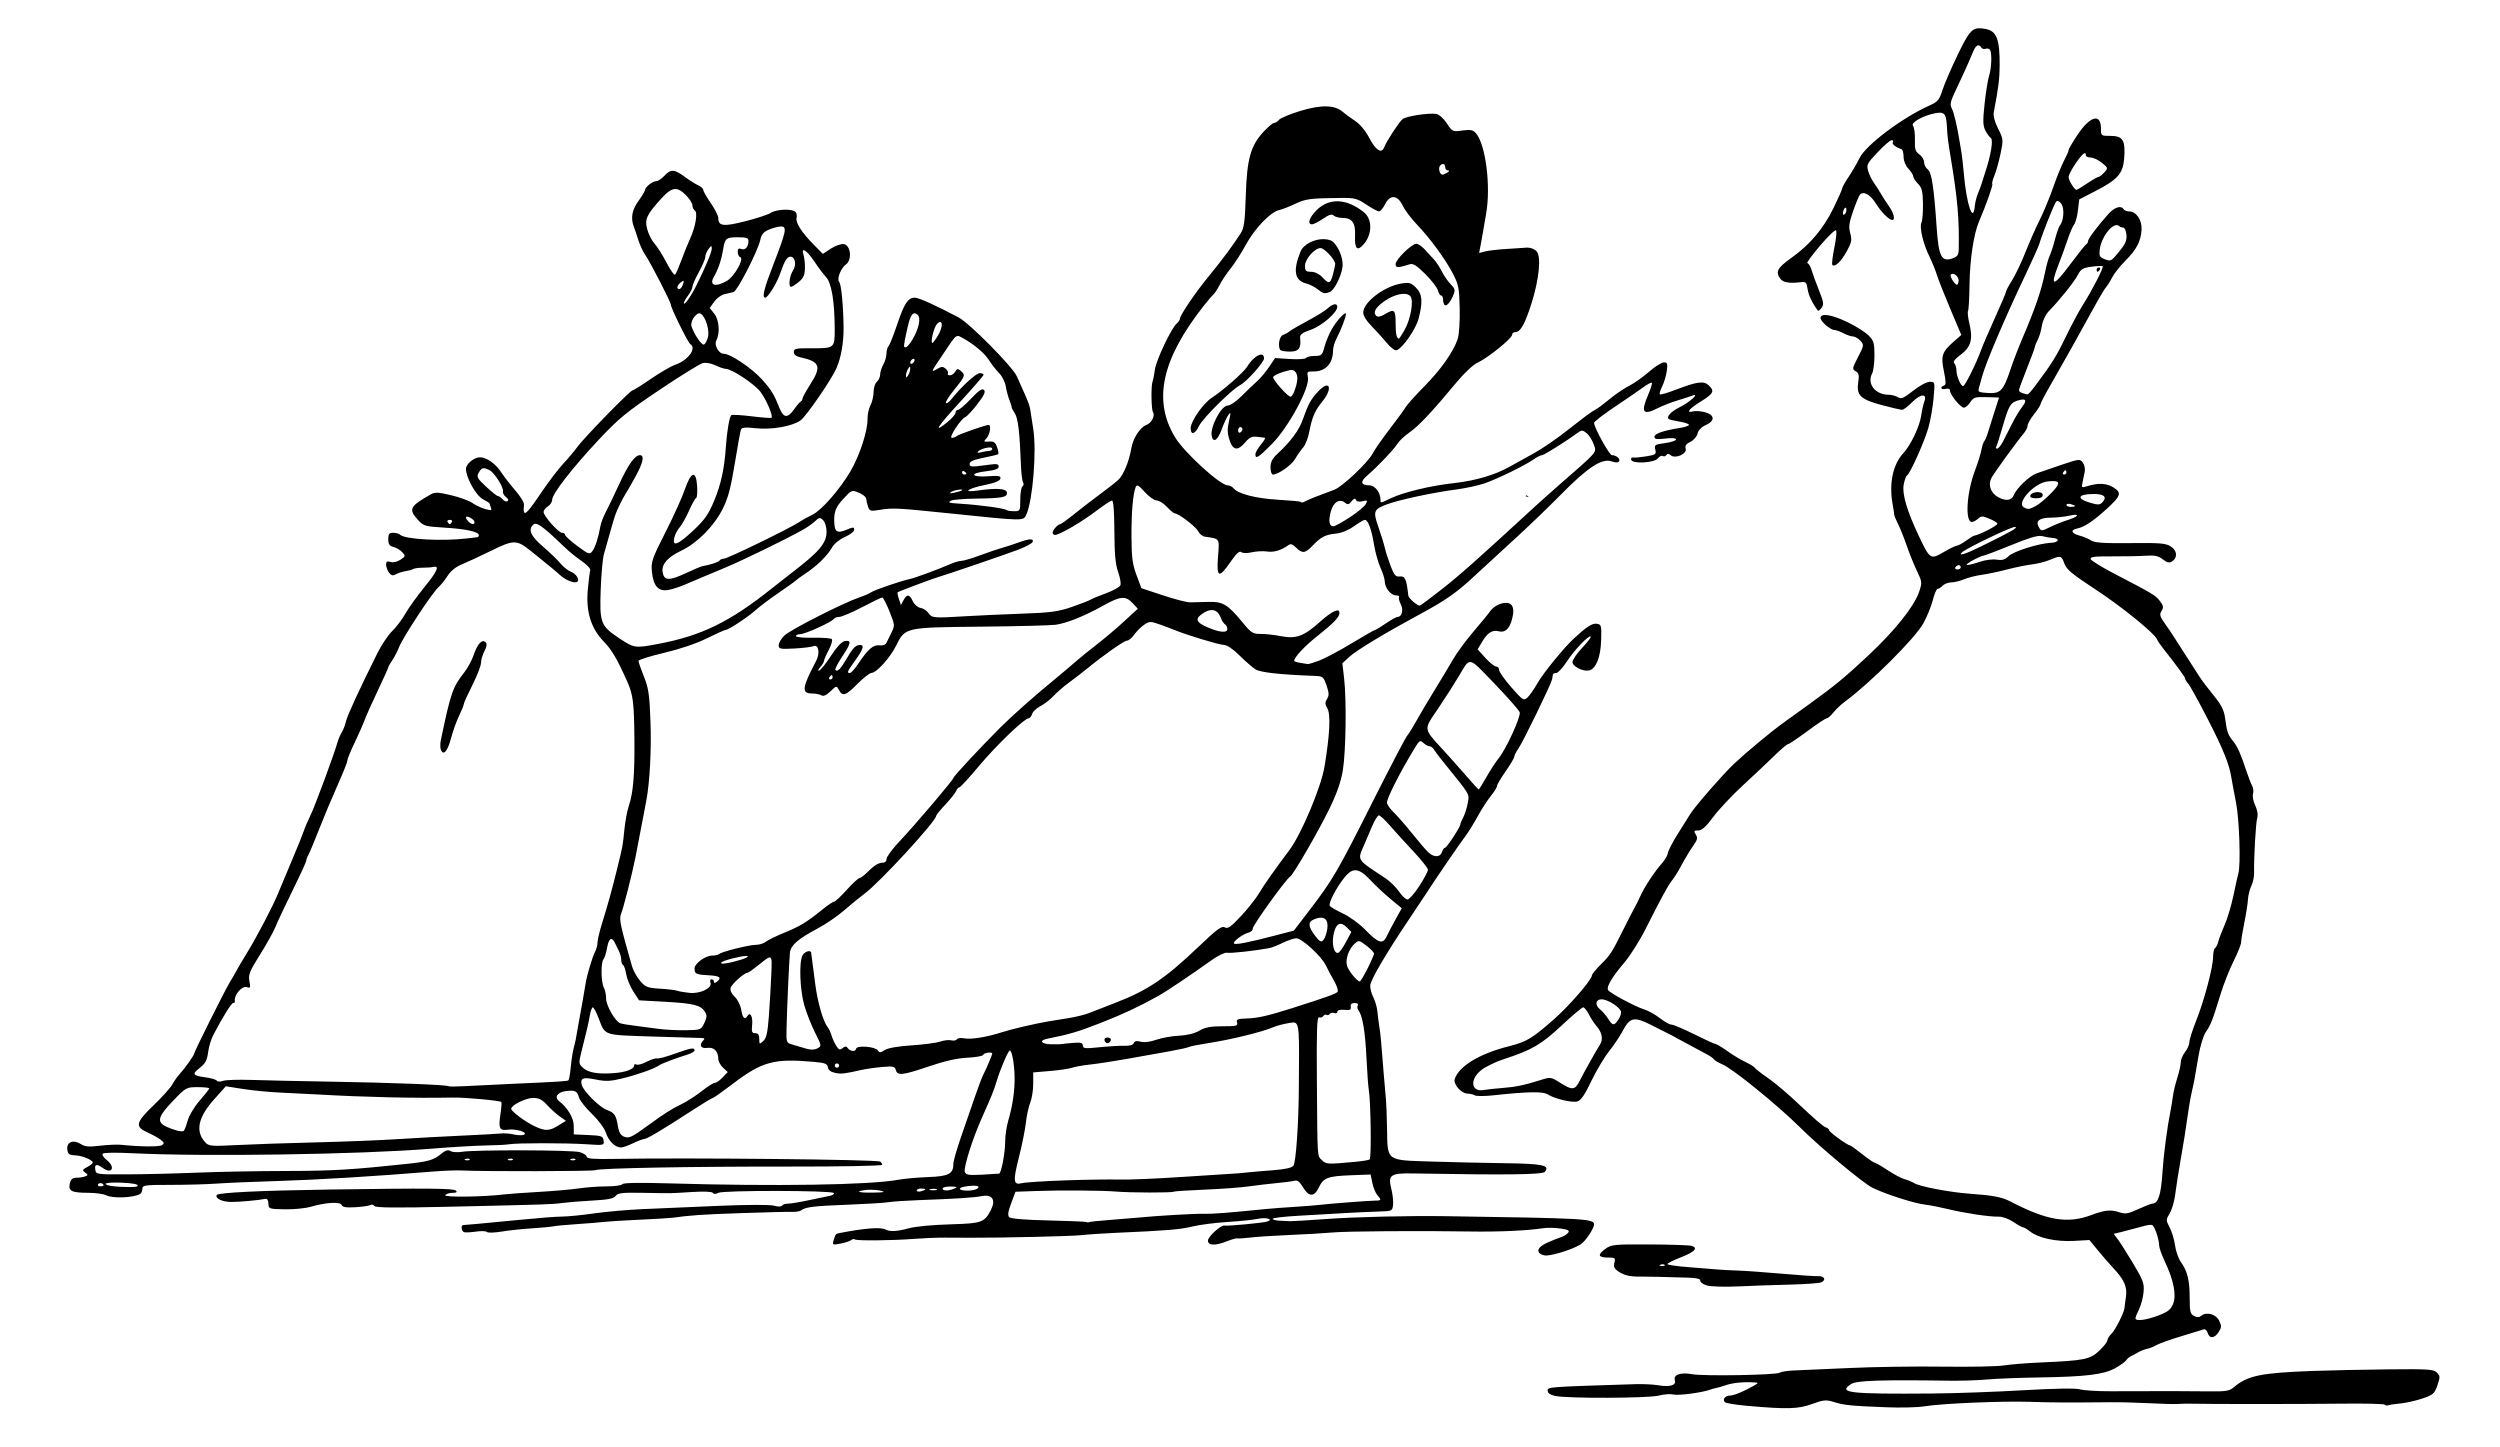 <?xml version="1.0" encoding="utf-8"?>
<svg xmlns="http://www.w3.org/2000/svg" version="1.1" viewBox="0 0 1159 671">
	<title>A young lady of Russia is screaming and being fanned by another woman.</title>
	<path d="m 917.641,13.1 c -3.674,-0.008 -5.301,2.496 -10.006,12.209 -2.981,6.155 -6.178,13.547 -7.104,16.428 -1.468,4.568 -2.216,5.475 -5.857,7.096 -12.681,5.644 -29.603,18.341 -32.59,24.453 -1.133,2.319 -3.414,6.24 -5.068,8.715 -1.654,2.475 -3.01,4.899 -3.012,5.387 -0.002,0.488 -1.786,4.538 -3.965,9 -4.725,9.678 -10.911,16.994 -19.627,23.213 -6.503,4.641 -7.443,6.459 -4.998,9.682 1.298,1.711 4.249,2.18 9.586,1.525 2.174,-0.267 2.565,0.15 3,3.193 0.408,2.855 2.263,6.735 4.779,9.998 0.211,0.274 0.978,-0.315 1.705,-1.309 1.125,-1.538 0.951,-2.727 -1.17,-7.998 -1.37,-3.405 -2.924,-7.654 -3.451,-9.441 -0.527,-1.788 -1.411,-3.25 -1.967,-3.25 -0.556,0 2.04,-3.589 5.77,-7.977 3.729,-4.387 7.11,-7.646 7.514,-7.242 0.404,0.404 0.051,4.04 -0.785,8.08 -0.836,4.04 -1.246,7.621 -0.91,7.957 1.176,1.176 4.038,-1.529 6.648,-6.285 2.271,-4.138 2.497,-5.291 1.643,-8.385 -0.805,-2.914 -0.567,-4.811 1.27,-10.117 1.243,-3.592 2.658,-7.047 3.145,-7.678 1.546,-2.006 4.873,-0.215 7.498,4.033 2.455,3.974 6.014,7.546 7.562,7.592 1.482,0.044 0.707,-3.23 -1.498,-6.324 -1.236,-1.735 -2.924,-4.351 -3.75,-5.812 -0.826,-1.462 -2.306,-3.769 -3.287,-5.127 -0.982,-1.358 -2.177,-3.837 -2.656,-5.51 -0.801,-2.792 -0.44,-3.498 4.406,-8.623 C 873.368,67.512 876.277,65 876.93,65 c 0.653,0 0.924,0.427 0.602,0.949 -0.525,0.849 1.19,2.234 3.969,3.203 0.55,0.192 1,1.773 1,3.516 0,1.91 0.894,4.121 2.25,5.564 1.238,1.318 2.25,2.93 2.25,3.582 0,0.652 0.983,2.168 2.184,3.369 1.802,1.802 2.204,3.417 2.303,9.25 0.066,3.887 -0.25,7.841 -0.703,8.789 -1.027,2.147 0.776,9.778 3.729,15.777 1.218,2.475 2.77,6.3 3.449,8.5 0.679,2.2 3.502,9.348 6.271,15.887 l 5.035,11.889 -3.549,3.111 c -5.4,4.735 -6.008,6.593 -4.521,13.791 1.008,4.881 1.017,6.25 0.039,6.576 -2.073,0.691 -1.375,2.094 0.764,1.535 1.226,-0.321 2,-0.03 2,0.75 0,1.899 4.9,7.961 6.436,7.961 0.734,0 2.081,-1.138 2.992,-2.529 1.487,-2.269 2.257,-2.511 7.492,-2.354 l 5.836,0.176 -2.443,7.604 c -1.343,4.182 -2.703,8.504 -3.021,9.604 -0.319,1.1 -0.942,2.469 -1.385,3.041 -0.442,0.572 -1.046,2.417 -1.342,4.098 -0.296,1.681 -1.639,5.98 -2.984,9.553 C 911.694,228.516 910.906,242 914.189,242 c 0.634,0 1.906,-0.681 2.826,-1.514 1.494,-1.352 2.063,-1.351 5.328,0.014 2.011,0.84 3.656,1.868 3.656,2.285 0,0.929 -8.235,5.145 -11,5.631 -0.275,0.048 -1.919,1.099 -3.654,2.336 -1.735,1.237 -3.629,2.248 -4.207,2.248 -0.578,0 -3.308,1.331 -6.066,2.957 -6.05,3.567 -6.349,3.377 -11.379,-7.211 -5.542,-11.666 -7.902,-19.546 -7.164,-23.914 0.355,-2.102 1.053,-4.074 1.553,-4.383 1.441,-0.89 7.943,-15.358 9.865,-21.949 0.962,-3.3 2.062,-9.488 2.443,-13.75 0.693,-7.748 0.692,-7.75 -1.76,-7.75 -1.365,0 -4.777,1.838 -7.695,4.145 -4.401,3.479 -5.538,3.961 -7.076,3 C 878.851,183.515 876.917,183 875.561,183 c -6.221,0 -10.173,-5.117 -7.627,-9.875 0.587,-1.096 1.066,-4.888 1.066,-8.424 0,-5.674 -0.323,-6.756 -2.75,-9.207 -1.512,-1.528 -5.888,-4.29 -9.723,-6.137 C 849.124,145.791 844,145.003 844,147.428 c 0,1.62 4.626,5.572 6.521,5.572 0.688,0 2.538,0.673 4.113,1.494 1.575,0.822 3.584,1.497 4.461,1.5 0.877,0.003 2.399,0.895 3.383,1.982 1.728,1.909 1.692,2.17 -1.094,7.553 -2.708,5.234 -2.776,5.637 -1.086,6.6 1.465,0.835 1.684,1.808 1.17,5.236 -0.89,5.935 1.146,7.851 11.152,10.492 4.466,1.179 8.614,2.143 9.217,2.143 0.603,0 2.709,-1.613 4.682,-3.586 3.986,-3.986 7.07,-4.096 5.592,-0.199 -0.477,1.257 -1.132,4.181 -1.455,6.5 -0.683,4.896 -4.845,13.679 -8.191,17.285 -4.933,5.315 -6.774,13.975 -5.045,23.736 0.413,2.33 0.761,4.58 0.773,5 0.012,0.42 0.813,2.339 1.781,4.264 0.969,1.925 2.768,6.425 3.998,10 1.23,3.575 3.36,8.851 4.734,11.723 2.41,5.035 2.445,5.383 0.961,9.738 -2.288,6.716 -11.191,17.873 -23.357,29.271 -11.066,10.367 -15.652,14.145 -27.686,22.814 -3.781,2.724 -9.052,6.528 -11.715,8.453 -6.175,4.465 -17.076,13.512 -23.051,19.133 -5.058,4.758 -18.253,19.907 -20.271,23.271 -0.692,1.153 -3.227,5.197 -5.633,8.988 -2.406,3.791 -4.519,7.829 -4.693,8.975 -0.175,1.145 -1.333,3.218 -2.572,4.607 -3.413,3.825 -8.266,11.103 -10.018,15.025 -0.86,1.925 -2.196,4.625 -2.971,6 -0.775,1.375 -2.937,5.571 -4.805,9.324 -5.685,11.424 -6.25,12.307 -10.646,16.682 -2.337,2.326 -4.25,4.676 -4.25,5.221 0,1.945 -10.225,13.793 -17.301,20.049 -10.383,9.179 -12.95,10.726 -21.244,12.799 -13.462,3.364 -23.148,9.236 -25.033,15.174 -0.765,2.41 3.081,6.746 6.002,6.768 1.142,0.008 2.625,0.364 3.297,0.791 0.672,0.427 4.497,0.424 8.5,-0.006 16.114,-1.729 23.035,-1.862 25.184,-0.488 3.218,2.057 11.246,3.994 13.805,3.332 1.68,-0.434 3.407,-2.929 6.482,-9.367 2.306,-4.827 5.992,-11.027 8.189,-13.777 2.198,-2.75 5.033,-6.973 6.301,-9.383 3.409,-6.482 5.278,-6.934 12.926,-3.127 9.072,4.515 10.661,5.344 17.393,9.064 3.3,1.824 7.229,3.936 8.73,4.693 1.502,0.758 2.995,1.807 3.318,2.33 0.324,0.524 2.092,1.58 3.93,2.348 4.817,2.013 25.514,18.812 36.021,29.236 9.297,9.224 29.374,25.957 33.6,28.002 6.338,3.068 19.408,7.236 24.535,7.826 2.126,0.245 6.79,1.157 10.365,2.029 7.863,1.918 19.371,3.637 23.582,3.523 1.76,-0.048 4.672,0.998 6.793,2.438 2.042,1.386 4.084,2.52 4.535,2.52 0.451,0 1.962,0.899 3.357,1.996 3.798,2.987 12.073,4.74 20.221,4.283 l 7.17,-0.402 3.873,4.727 c 2.13,2.599 5.382,6.341 7.227,8.312 5.129,5.483 6.525,8.714 5.812,13.465 -0.34,2.265 -0.622,4.45 -0.625,4.855 -0.016,1.882 -4.284,10.429 -6.012,12.039 C 977.87,619.267 977,620.644 977,621.336 c 0,0.692 -1.688,2.869 -3.75,4.838 -4.247,4.053 -6.988,4.604 -27.25,5.469 -6.325,0.27 -13.975,0.886 -17,1.371 -3.025,0.485 -15.85,0.736 -28.5,0.557 -12.65,-0.179 -32.225,0.117 -43.5,0.656 -11.275,0.54 -22.75,1.046 -25.5,1.127 -2.75,0.081 -5.607,0.538 -6.35,1.018 -1.725,1.113 -35.327,1.691 -40.723,0.701 -5.297,-0.972 -8.777,0.252 -7.967,2.805 0.758,2.387 -2.312,3.275 -7.961,2.301 -2.2,-0.379 -6.925,-0.596 -10.5,-0.482 -40.959,1.301 -40.5,1.266 -40.5,3.027 0,1.128 1.17,1.946 3.5,2.443 5.725,1.222 43.378,1.078 48.062,-0.184 2.313,-0.623 5.361,-0.842 6.771,-0.488 2.34,0.587 13.555,-0.919 17.166,-2.305 0.825,-0.317 1.95,-0.625 2.5,-0.686 0.55,-0.06 2.625,-0.662 4.611,-1.338 3.308,-1.126 8.305,-1.6 13.389,-1.268 1.804,0.118 1.755,0.271 -0.5,1.557 -4.696,2.677 -9.242,4.545 -11.062,4.545 -2.151,0 -3.527,1.813 -2.301,3.033 0.475,0.472 4.913,1.22 9.863,1.662 18.94,1.692 24.095,1.56 30.531,-0.787 5.423,-1.977 6.473,-2.07 10.256,-0.91 4.8,1.472 7.507,1.742 24.213,2.414 6.6,0.265 14.475,0.073 17.5,-0.426 8.093,-1.335 35.783,-2.522 49,-2.1 10.87,0.347 16.938,0.378 37,0.186 4.675,-0.045 13,0.164 18.5,0.465 5.5,0.301 11.35,0.453 13,0.338 1.65,-0.116 4.575,-0.172 6.5,-0.123 8.284,0.209 51.11,0.199 69.346,-0.018 10.915,-0.129 20.041,0.084 20.281,0.473 0.24,0.388 0.985,0.509 1.654,0.268 0.67,-0.241 3.244,-0.627 5.719,-0.857 2.475,-0.23 6.975,-1.251 10,-2.268 5.013,-1.685 5.629,-2.226 6.967,-6.096 1.335,-3.862 1.315,-4.4 -0.232,-5.947 -1.507,-1.507 -4.064,-1.676 -22.467,-1.479 -11.422,0.122 -27.068,0.451 -34.768,0.73 -24.624,0.893 -30.598,2.141 -37.152,7.762 -1.79,1.535 -3.728,1.823 -11.5,1.709 -8.896,-0.13 -20.868,-0.144 -45.348,-0.049 -6.05,0.023 -12.434,-0.373 -14.188,-0.881 -2.037,-0.59 -11.605,-0.437 -26.5,0.428 -12.822,0.744 -31.637,1.42 -41.812,1.5 -39.006,0.307 -44.181,-0.3 -37.75,-4.424 2.505,-1.606 13.684,-1.976 45.75,-1.51 5.225,0.076 12.917,-0.175 17.092,-0.557 4.175,-0.382 14.975,-0.808 24,-0.947 22.007,-0.34 30.208,-1.34 35.562,-4.332 2.387,-1.334 4.68,-2.985 5.094,-3.668 0.414,-0.683 1.427,-1.541 2.252,-1.908 0.825,-0.368 2.175,-1.09 3,-1.604 1.409,-0.877 3.182,-1.535 5.5,-2.041 0.55,-0.12 2.125,-0.832 3.5,-1.582 1.375,-0.75 6.55,-2.575 11.5,-4.057 4.95,-1.481 9.522,-2.885 10.16,-3.119 0.638,-0.234 1.455,0.509 1.816,1.648 0.883,2.782 3.12,2.617 5.08,-0.375 1.379,-2.104 1.416,-2.84 0.266,-5.25 -1.469,-3.079 -5.905,-4.308 -8.318,-2.305 -0.992,0.824 -1.933,0.842 -3.375,0.07 -1.718,-0.919 -1.996,-2.09 -1.996,-8.318 0.01,-8.15 -1.031,-12.392 -4.07,-16.66 -1.143,-1.605 -2.368,-5.095 -2.723,-7.754 -0.355,-2.659 -1.469,-6.388 -2.475,-8.285 -1.774,-3.349 -1.773,-3.542 0.045,-6.623 1.03,-1.745 2.164,-5.662 2.519,-8.703 0.355,-3.041 1.552,-10.636 2.66,-16.877 1.108,-6.241 2.424,-14.498 2.924,-18.348 0.5,-3.85 1.417,-9.25 2.039,-12 1.283,-5.674 1.352,-6.045 3.195,-17.062 0.754,-4.508 2.244,-9.358 3.377,-11 2.294,-3.325 3.121,-5.454 6.795,-17.451 1.434,-4.682 4.176,-11.63 6.094,-15.441 1.918,-3.811 3.486,-7.762 3.486,-8.779 0,-1.017 0.664,-5.094 1.477,-9.059 0.812,-3.964 1.567,-8.782 1.676,-10.707 0.109,-1.925 0.807,-4.742 1.553,-6.26 0.746,-1.518 1.326,-4.218 1.289,-6 -0.147,-7.036 0.796,-23.505 1.467,-25.619 0.435,-1.372 0.075,-3.58 -0.934,-5.705 -0.905,-1.907 -1.373,-4.328 -1.039,-5.379 0.334,-1.051 0.163,-2.728 -0.379,-3.725 -0.542,-0.997 -1.663,-3.837 -2.49,-6.312 -3.007,-8.993 -4.16,-11.609 -6.328,-14.361 -2.497,-3.17 -2.864,-4.229 -3.766,-10.869 -0.491,-3.619 -1.744,-6.072 -5.334,-10.447 -2.58,-3.145 -5.591,-7.143 -6.691,-8.887 -1.1,-1.743 -4.025,-6.292 -6.5,-10.107 -2.475,-3.815 -4.95,-7.676 -5.5,-8.58 -0.55,-0.904 -2.268,-3.425 -3.818,-5.6 -2.395,-3.36 -2.635,-4.248 -1.598,-5.91 1.011,-1.619 0.893,-2.397 -0.682,-4.508 -2.007,-2.69 -3.403,-3.532 -20.824,-12.566 -6.007,-3.115 -11.116,-6.259 -11.355,-6.984 -0.343,-1.038 1.77,-1.304 9.92,-1.254 5.696,0.035 12.737,-0.098 15.646,-0.295 4.168,-0.282 5.837,0.073 7.871,1.674 1.93,1.518 2.994,1.774 4.211,1.012 2.746,-1.721 2.539,-5.001 -0.44,-6.953 -2.322,-1.522 -4.898,-1.74 -18.769,-1.586 -12.422,0.138 -16.57,-0.142 -18.24,-1.236 -1.189,-0.779 -3.573,-1.782 -5.297,-2.229 -3.892,-1.009 -4.443,-2.626 -1.125,-3.303 3.274,-0.668 7.354,-3.371 13.5,-8.945 6.793,-6.16 7.258,-7.619 3.229,-10.135 -3.215,-2.007 -7.19,-2.137 -12.529,-0.412 -2.08,0.672 -2.249,0.49 -1.75,-1.887 0.303,-1.447 0.766,-3.683 1.029,-4.969 0.263,-1.286 -0.13,-3.171 -0.873,-4.188 -1.303,-1.782 -1.655,-1.747 -9.729,0.955 -4.607,1.542 -9.879,3.347 -11.713,4.014 -3.331,1.211 -9.313,6.898 -10.494,9.975 -1.001,2.608 -3.682,3.029 -7.203,1.133 -3.616,-1.947 -4.964,-5.744 -3.211,-9.041 1.212,-2.28 11.746,-16.799 14.76,-20.344 1.092,-1.284 1.984,-3.021 1.984,-3.857 0,-0.837 1.35,-3.225 3,-5.309 1.65,-2.083 3,-4.184 3,-4.668 0,-0.484 2.084,-4.469 4.633,-8.855 4.052,-6.976 14.569,-25.776 22.082,-39.477 1.357,-2.475 3.047,-5.175 3.756,-6 0.709,-0.825 1.995,-2.895 2.857,-4.6 0.863,-1.705 3.545,-5.08 5.963,-7.5 5.257,-5.262 7.217,-9.016 7.531,-14.432 C 993.083,101.973 990.36,98 987.02,98 985.973,98 984.84,97.55 984.5,97 983.309,95.073 980.296,96.029 977.406,99.25 972.517,104.7 968,110.731 968,111.811 c 0,0.563 -0.341,1.172 -0.756,1.355 -0.415,0.183 -3.903,4.558 -7.75,9.721 -7.658,10.276 -9.24,10.237 -5.195,-0.129 1.343,-3.442 3.266,-8.733 4.275,-11.758 1.009,-3.025 2.371,-6.175 3.025,-7 0.654,-0.825 1.434,-3.75 1.732,-6.5 0.299,-2.75 0.571,-5.025 0.605,-5.055 0.034,-0.03 3.409,-1.776 7.5,-3.881 C 981.9,83.182 984.268,80.449 984.797,73.141 985.385,65.013 984.127,63 978.465,63 974.043,63 974,62.966 974,59.559 c 0,-7.127 -4.969,-5.842 -10.75,2.781 -2.337,3.486 -4.25,6.755 -4.25,7.264 0,0.509 -0.935,2.672 -2.078,4.805 -1.143,2.133 -3.429,7.751 -5.078,12.484 C 950.194,91.626 947.376,98.425 945.582,102 c -1.794,3.575 -4.774,10.325 -6.621,15 -1.847,4.675 -4.619,10.5 -6.16,12.945 -1.541,2.445 -2.801,4.811 -2.801,5.258 0,0.447 -2.297,5.872 -5.104,12.055 -2.807,6.183 -5.72,12.955 -6.475,15.047 C 916.189,168.498 910.96,179 910.109,179 908.983,179 907,174.313 907,171.652 c 0,-1.239 -0.451,-2.705 -1.004,-3.258 -0.673,-0.673 0.31,-1.977 2.977,-3.949 4.745,-3.51 5.773,-7.166 4.045,-14.371 -0.657,-2.739 -0.948,-5.377 -0.646,-5.865 0.301,-0.488 0.615,-6.023 0.697,-12.299 0.152,-11.62 1.954,-23.558 4.416,-29.25 3.172,-7.334 6.571,-16.937 6.145,-17.363 -0.253,-0.253 0.185,-2.003 0.973,-3.889 0.788,-1.885 2.063,-6.435 2.834,-10.111 1.366,-6.518 1.338,-6.808 -1.109,-11.639 -1.561,-3.081 -2.324,-5.938 -2.018,-7.557 2.196,-11.602 2.686,-15.484 2.729,-21.602 0.086,-12.262 -1.367,-16.097 -6.463,-17.053 -1.129,-0.212 -2.086,-0.346 -2.934,-0.348 z m -0.459,7.943 c 0.475,0.004 0.939,0.342 1.361,1.025 0.363,0.587 1.274,0.831 2.025,0.543 0.752,-0.288 1.659,-0.052 2.016,0.525 0.959,1.552 0.688,8.491 -0.477,12.16 -0.559,1.762 -1.483,7.545 -2.055,12.852 -0.853,7.919 -0.783,10.142 0.389,12.4 0.785,1.513 1.919,3.056 2.52,3.428 1.216,0.752 -0.004,8.114 -2.654,16.023 -0.829,2.475 -1.619,4.95 -1.754,5.5 -0.135,0.55 -0.812,2.35 -1.504,4 -0.692,1.65 -1.379,4.331 -1.523,5.957 -0.756,8.484 -3.846,-0.597 -5.092,-14.957 -0.334,-3.85 -0.844,-8.35 -1.133,-10 -0.289,-1.65 -0.668,-3.9 -0.844,-5 -1.117,-7.008 -2.609,-13.307 -3.605,-15.219 -0.969,-1.861 -0.668,-3.234 1.861,-8.5 3.039,-6.326 6.019,-12.952 8.111,-18.031 0.738,-1.792 1.565,-2.713 2.357,-2.707 z M 614.867,49.328 c -3.249,-0.064 -7.24,0.637 -12.035,2.1 -4.751,1.449 -9.187,3.296 -9.857,4.104 C 592.304,56.339 591.259,57 590.65,57 c -0.608,0 -2.862,1.913 -5.008,4.25 -5.897,6.424 -7.578,12.542 -8.102,29.502 -0.359,11.611 -0.792,14.945 -2.242,17.227 C 571.792,113.495 566.52,120.596 560.434,128 554.102,135.701 547,146.185 547,147.83 c 0,0.509 -0.641,1.458 -1.426,2.109 -2.461,2.043 -9.528,16.888 -10.148,21.322 -0.326,2.331 -0.833,4.913 -1.127,5.738 -0.727,2.039 -0.568,12.753 0.207,14.008 1.097,1.775 -0.599,5.077 -3.092,6.025 -2.95,1.121 -6.211,6.25 -6.975,10.967 -0.938,5.792 -3.627,12.289 -5.982,14.457 -1.22,1.123 -4.974,4.068 -8.342,6.543 -3.368,2.475 -8.775,6.638 -12.016,9.25 -3.241,2.612 -6.197,4.75 -6.568,4.75 -1.064,0 -3.531,2.744 -3.531,3.928 0,0.589 0.499,1.072 1.109,1.072 2.045,0 12.325,-5.972 18.891,-10.975 3.575,-2.724 6.962,-4.968 7.527,-4.988 0.653,-0.023 1.052,5.15 1.098,14.213 0.053,10.584 0.499,15.447 1.73,18.902 0.912,2.558 1.397,5.328 1.08,6.154 -0.317,0.826 -3.357,2.518 -6.756,3.76 -3.399,1.242 -6.63,2.58 -7.18,2.971 -0.55,0.391 -4.375,1.88 -8.5,3.309 -6.428,2.226 -9.787,2.678 -23.5,3.162 -8.8,0.311 -20.5,0.845 -26,1.184 -14.636,0.902 -15.446,0.831 -17.066,-1.482 -0.798,-1.14 -2.456,-2.216 -3.684,-2.391 -1.255,-0.179 -2.806,-1.522 -3.545,-3.068 -1.595,-3.338 -2.749,-3.471 -4.338,-0.502 l -1.203,2.246 -0.936,-2.809 c -0.515,-1.545 -0.777,-2.947 -0.582,-3.113 0.45,-0.385 16.848,-6.534 18.854,-7.07 2.958,-0.791 30.629,-10.251 36.924,-12.625 3.533,-1.332 6.609,-2.976 6.834,-3.65 0.554,-1.663 -1.648,-1.541 -6.883,0.379 -2.407,0.883 -5.725,1.96 -7.375,2.396 -1.65,0.436 -6.148,1.965 -9.996,3.396 -3.848,1.431 -7.769,2.602 -8.715,2.602 -0.946,0 -3.2,0.641 -5.006,1.426 -5.809,2.522 -16.573,6.495 -18.963,6.998 -4.139,0.871 -16.584,5.138 -17.971,6.162 -0.742,0.548 -3.15,1.6 -5.35,2.338 -7.444,2.496 -32.272,15.119 -34.895,17.742 -1.433,1.433 -2.605,3.452 -2.605,4.486 0,1.702 0.685,1.845 7.25,1.496 3.987,-0.212 7.979,-0.696 8.869,-1.074 2.409,-1.024 3.154,3.208 1.215,6.895 -6.539,12.431 -6.856,15.029 -1.834,15.035 1.65,0.002 3.6,0.389 4.332,0.859 0.889,0.572 2.27,-0.044 4.16,-1.855 2.815,-2.697 2.834,-2.7 3.953,-0.609 1.671,3.122 3.172,2.62 8.619,-2.887 2.714,-2.744 5.611,-5.009 6.436,-5.033 2.381,-0.071 8.632,-6.996 11.49,-12.73 4.2,-8.425 3.982,-8.377 39.381,-8.729 16.846,-0.167 32.419,-0.566 34.605,-0.887 5.198,-0.763 13.365,-4.052 21.863,-8.807 8.068,-4.513 10.475,-4.726 13.736,-1.217 l 2.424,2.607 -6.5,5.973 c -3.575,3.284 -9.2,8.043 -12.5,10.574 -3.3,2.531 -7.83,6.206 -10.066,8.168 -2.236,1.962 -6.259,5.368 -8.941,7.568 -10.047,8.242 -20.147,17.189 -25.975,23.014 C 454.52,346.506 442,359.965 442,360.645 c 0,0.861 -17.698,21.706 -24.893,29.318 -3.359,3.554 -6.107,7.267 -6.107,8.25 0,1.2 -0.759,1.787 -2.305,1.787 -1.32,0 -3.751,1.494 -5.695,3.5 -1.866,1.925 -3.866,3.51 -4.445,3.523 -0.58,0.013 -3.275,2.488 -5.988,5.5 -2.713,3.012 -5.351,5.477 -5.861,5.477 -0.51,0 -3.015,1.688 -5.566,3.75 -7.283,5.887 -10.14,7.622 -17.639,10.699 -3.85,1.58 -7.71,3.474 -8.578,4.211 -0.868,0.737 -2.893,1.351 -4.5,1.365 -3.303,0.03 -15.993,3.212 -17.059,4.277 -0.384,0.384 -1.789,0.697 -3.125,0.697 -3.223,0 -8.238,3.659 -8.238,6.01 0,2.469 0.744,2.834 6.373,3.125 5.264,0.272 6.342,1.027 4.115,2.875 C 331.455,455.868 331,455.902 331,455.123 331,454.506 330.501,454 329.893,454 c -0.609,0 -0.842,0.687 -0.52,1.527 0.957,2.494 -4.678,5.279 -9.664,4.777 -2.315,-0.233 -4.884,-0.679 -5.709,-0.99 -0.825,-0.312 -4.425,-0.743 -8,-0.959 -5.869,-0.354 -6.766,-0.707 -9.242,-3.625 -1.508,-1.777 -3.194,-4.805 -3.746,-6.73 -5.352,-18.658 -6.036,-21.866 -5.15,-24.125 1.255,-3.2 4.936,-17.632 6.729,-26.375 0.423,-2.064 4.253,-22.065 5.074,-26.5 1.584,-8.554 2.369,-23.501 1.906,-36.285 -0.459,-12.688 -0.892,-15.677 -3.053,-21.078 C 297.133,310.175 296,306.918 296,306.398 c 0,-0.52 5.372,-2.214 11.939,-3.762 7.299,-1.72 14.976,-4.324 19.75,-6.699 4.295,-2.137 8.221,-3.898 8.723,-3.912 1.384,-0.038 10.537,-6.091 14.014,-9.268 1.691,-1.544 6.449,-5.121 10.574,-7.945 4.125,-2.825 7.725,-5.404 8,-5.732 0.275,-0.329 2.3,-1.796 4.5,-3.26 5.302,-3.527 9.969,-8.095 12.191,-11.938 1.077,-1.862 3.529,-3.875 6.059,-4.971 2.337,-1.013 4.25,-2.51 4.25,-3.326 0,-1.307 -0.434,-1.302 -3.631,0.033 -3.846,1.607 -5.193,1.082 -5.498,-2.141 -0.53,-5.605 0.323,-8.161 4.08,-12.205 3.882,-4.179 3.965,-4.213 7.238,-2.834 1.821,0.767 3.337,1.996 3.369,2.729 0.033,0.733 0.411,2.376 0.84,3.652 0.722,2.145 1.132,2.261 5.441,1.553 6.049,-0.994 7.835,-0.905 32.16,1.605 35.427,3.656 34.396,3.642 35.814,0.529 2.992,-6.566 4.83,-29.443 3.189,-39.707 -0.642,-4.016 -1.292,-8.201 -1.445,-9.301 -0.153,-1.1 -1.208,-4.025 -2.342,-6.5 -1.134,-2.475 -2.84,-6.3 -3.793,-8.5 -1.918,-4.426 -21.879,-24.616 -27.039,-27.35 C 433.932,141.614 425.916,138 424.086,138 c -3.143,0 -4.901,2.692 -8.213,12.568 -1.647,4.913 -3.417,9.358 -3.934,9.881 -0.516,0.522 -0.955,2.098 -0.975,3.5 -0.019,1.403 -0.679,3.676 -1.465,5.051 -0.786,1.375 -1.445,3.457 -1.465,4.627 -0.019,1.17 -0.71,2.688 -1.535,3.373 -0.825,0.685 -1.5,2.787 -1.5,4.672 0,1.885 -0.647,4.681 -1.439,6.213 -0.792,1.532 -1.407,4.323 -1.365,6.201 0.125,5.577 -3.623,17.088 -7.975,24.494 -4.957,8.437 -13.54,18.194 -17.67,20.086 -1.678,0.769 -4.401,2.288 -6.051,3.375 C 365.824,245.123 337.27,259 335.605,259 c -0.818,0 -1.729,0.392 -2.025,0.871 -0.454,0.735 -4.223,1.965 -8.08,2.639 -0.55,0.096 -4.15,1.63 -8,3.41 -7.479,3.458 -9.717,3.278 -10.326,-0.83 -0.521,-3.514 2.394,-6.827 8.582,-9.752 7.417,-3.506 15.21,-11.346 19.268,-19.385 2.489,-4.932 3.752,-9.653 5.594,-20.912 1.308,-7.998 2.603,-15.14 2.879,-15.871 0.383,-1.016 2,-1.169 6.857,-0.648 7.397,0.792 16.877,-0.856 20.76,-3.609 2.621,-1.859 14.38,-18.94 16.684,-24.236 2.164,-4.975 3.372,-11.989 3.287,-19.072 -0.121,-10.097 -1.091,-19.978 -2.059,-20.963 -1.206,-1.228 0.823,-6.421 3.145,-8.047 2.968,-2.079 2.237,-8.965 -1,-9.424 -1.281,-0.182 -3.988,0.768 -6.016,2.109 l -3.686,2.439 -4.051,-4.109 c -5.784,-5.868 -8.705,-10.405 -8.125,-12.623 0.275,-1.052 -0.016,-2.337 -0.646,-2.855 -1.753,-1.441 -8.747,-1.11 -11.252,0.531 -1.227,0.804 -6.596,2.568 -11.932,3.922 C 335.289,105.166 333,104.874 333,100.99 c 0,-0.971 -1.575,-4.055 -3.5,-6.854 C 327.575,91.338 326,88.577 326,88 326,87.423 324.988,86.501 323.75,85.953 322.512,85.405 319.7,83.632 317.5,82.012 312.58,78.389 311.002,78.304 308,81.5 306.708,82.875 304.978,84 304.154,84 302.497,84 299,86.825 299,88.164 c 0,0.47 -1.35,2.716 -3,4.994 -3.048,4.207 -3.7,7.903 -2.127,12.045 0.48,1.263 1.44,4.097 2.135,6.297 0.695,2.2 2.078,5.161 3.074,6.58 2.3,3.277 11.918,21.954 11.918,23.145 0,1.506 7.934,17.617 9,18.275 3.148,1.946 -0.957,7.563 -7.043,9.637 -1.901,0.648 -6.951,3.583 -11.221,6.521 -4.27,2.938 -8.102,5.342 -8.516,5.342 -1.073,0 -22.346,21.791 -25.469,26.09 -1.434,1.974 -4.461,5.574 -6.725,8 -2.264,2.426 -6.847,8.46 -10.184,13.41 -7.267,10.78 -8.523,11.63 -7.914,5.361 0.087,-0.901 -1.711,-3.797 -3.996,-6.438 -2.285,-2.64 -5.31,-6.546 -6.721,-8.678 C 229.653,214.878 225.515,212 222.514,212 c -2.719,0 -6.514,3.131 -6.504,5.365 0.019,4.098 4.698,12.433 7.914,14.096 1.692,0.875 3.076,1.767 3.076,1.982 0,0.216 0.265,1.086 0.59,1.932 0.5,1.303 0.081,1.392 -2.75,0.582 -1.837,-0.526 -4.465,-1.776 -5.84,-2.777 -1.375,-1.002 -5.756,-2.605 -9.734,-3.562 -6.087,-1.465 -7.601,-1.534 -9.551,-0.43 -9.766,5.532 -10.444,6.875 -5.965,11.811 2.598,2.863 3.275,3.063 12.25,3.607 9.954,0.603 16,1.915 16,3.473 0,0.507 -0.338,0.948 -0.75,0.98 -0.412,0.033 -2.55,0.28 -4.75,0.549 -11.342,1.385 -28.797,0.441 -30.949,-1.674 -0.522,-0.513 -1.985,-0.934 -3.25,-0.934 -1.886,0 -2.301,0.537 -2.301,2.98 0,2.322 0.536,3.116 2.426,3.59 1.335,0.335 3.172,1.434 4.084,2.441 1.557,1.721 1.505,1.932 -0.877,3.492 -1.509,0.989 -3.365,1.399 -4.584,1.012 C 179.481,260.018 179,260.306 179,261.742 c 0,1.032 0.599,2.694 1.33,3.693 1.057,1.446 1.737,1.599 3.326,0.748 1.099,-0.588 3.087,-1.219 4.42,-1.402 1.333,-0.183 2.874,-0.614 3.424,-0.959 0.55,-0.345 2.575,-0.63 4.5,-0.633 1.925,-0.003 4.119,-0.16 4.875,-0.348 3.06,-0.761 1.829,2.075 -3.982,9.178 -3.366,4.114 -7.402,9.73 -8.967,12.48 -1.565,2.75 -4.325,6.397 -6.135,8.104 -1.81,1.707 -4.947,6.432 -6.973,10.5 -8.535,17.146 -13.799,28.586 -14.445,31.396 -0.379,1.65 -1.247,3.9 -1.928,5 -0.681,1.1 -1.553,3.125 -1.939,4.5 -1.616,5.754 -10.525,29.844 -12.568,33.986 -1.217,2.468 -2.567,5.618 -3,7 -0.433,1.382 -2.885,7.464 -5.449,13.514 -2.564,6.05 -5.481,13.025 -6.484,15.5 -2.478,6.114 -9.786,20.089 -14.643,28 -2.195,3.575 -4.322,7.175 -4.725,8 -0.403,0.825 -1.826,3.3 -3.162,5.5 C 104.093,459.421 90,487.634 90,488.48 c 0,0.74 -4.412,6.973 -6.596,9.316 -1.146,1.23 -2.719,3.444 -3.494,4.92 -0.775,1.476 -4.731,5.877 -8.791,9.781 -8.353,8.032 -8.701,9.892 -2.377,12.682 2.067,0.912 4.658,2.361 5.758,3.221 1.654,1.292 1.757,1.722 0.592,2.488 -1.272,0.836 -10.217,0.759 -18.916,-0.162 -1.828,-0.194 -6.25,8.4e-4 -9.828,0.432 -5.178,0.623 -6.992,0.467 -8.879,-0.77 -3.414,-2.237 -6.674,-0.979 -6.277,2.422 0.26,2.227 0.833,2.665 3.666,2.803 C 38.228,535.778 43,537.763 43,539 c 0,0.364 -1.158,1.281 -2.574,2.039 -2.277,1.219 -2.389,1.513 -0.971,2.551 1.471,1.076 1.47,1.224 -0.008,1.791 C 38.561,545.721 36.757,546 35.438,546 c -1.751,0 -2.577,0.704 -3.055,2.607 -0.883,3.517 0.74,4.358 8.434,4.377 3.474,0.008 7.285,0.535 8.471,1.17 2.894,1.549 12.82,1.134 15.717,-0.656 C 65.552,553.159 66,552.076 66,551.092 c 0,-1.629 1.187,-1.788 13.25,-1.787 7.287,2.6e-4 16.85,-0.266 21.25,-0.59 4.4,-0.324 17.225,-0.867 28.5,-1.209 18.307,-0.555 45.65,-2.224 71.5,-4.361 4.95,-0.409 11.025,-0.641 13.5,-0.514 10,0.514 61.132,0.405 62.002,-0.133 1.515,-0.936 44.316,-1.731 90.248,-1.676 23.926,0.029 42.75,-0.335 42.75,-0.826 0,-0.483 -0.443,-1.153 -0.986,-1.488 -1.547,-0.956 -89.158,-1.844 -122.764,-1.244 -9.898,0.177 -13.25,-0.072 -13.25,-0.984 2.6e-4,-0.672 -1.462,-1.643 -3.25,-2.156 -3.566,-1.024 -48.848,-1.139 -54.641,-0.139 -1.985,0.343 -4.35,0.181 -5.256,-0.357 -1.24,-0.737 -2.405,-0.341 -4.715,1.604 -2.981,2.508 -5.787,3.305 -15.139,4.305 -25.718,2.748 -34.806,3.29 -56,3.332 -13.475,0.027 -32.15,0.371 -41.5,0.766 -9.35,0.395 -23.75,0.752 -32,0.793 -14.82,0.073 -15.005,0.047 -15.32,-2.176 -0.376,-2.648 0.552,-2.826 3.6,-0.691 4.227,2.961 5.816,-0.515 1.711,-3.744 -1.38,-1.086 -2.249,-2.396 -1.932,-2.91 0.345,-0.558 5.891,-0.666 13.76,-0.271 33.114,1.662 105.713,0.575 138.182,-2.068 9.35,-0.761 20.922,-1.448 25.715,-1.525 4.793,-0.077 9.692,-0.329 10.887,-0.559 3.271,-0.63 26.265,-0.634 35.719,-0.008 8.206,0.544 8.317,0.52 8,-1.711 -0.292,-2.059 -0.926,-2.287 -7.07,-2.557 L 266,525.908 v -3.877 c 0,-3.719 -2.8,-8.437 -6.906,-11.637 -2.273,-1.771 -0.555,-4.121 3.344,-4.576 4.282,-0.5 5.048,-0.099 6.072,3.178 0.429,1.373 3.127,4.748 5.994,7.5 3.026,2.904 5.725,6.575 6.432,8.75 1.248,3.842 4.325,6.781 7.037,6.721 0.84,-0.019 3.327,-0.904 5.527,-1.967 2.2,-1.063 4.541,-1.948 5.201,-1.967 1.304,-0.037 8.437,-4.291 22.266,-13.283 4.864,-3.163 9.136,-5.75 9.496,-5.75 0.36,0 4.301,-2.775 8.758,-6.168 14.152,-10.773 19.448,-12.231 38.279,-10.537 4.974,0.447 6.052,0.876 6.305,2.508 0.199,1.286 1.36,2.181 3.348,2.578 2.96,0.592 3.956,0.48 12.348,-1.381 2.2,-0.488 6.544,-1.1 9.654,-1.361 4.955,-0.416 5.717,-0.237 6.156,1.443 0.71,2.715 3.154,2.439 15.438,-1.74 7.288,-2.48 13.005,-3.763 17.746,-3.982 3.847,-0.178 7.147,-0.782 7.334,-1.342 0.328,-0.985 4.172,-1.492 4.172,-0.551 0,0.575 -2.88,7.331 -4.256,9.984 -0.557,1.073 -2.256,5.573 -3.775,10 -1.52,4.427 -4.386,12.722 -6.367,18.434 C 443.62,532.596 442,538.247 442,539.443 c 0,4.766 -2.105,5.897 -11.619,6.24 -4.884,0.176 -11.234,0.751 -14.109,1.279 -13.11,2.408 -56.971,3.093 -105.959,1.652 -13.785,-0.405 -21.407,-0.273 -21.811,0.381 -0.341,0.552 -3.631,1.008 -7.311,1.012 -3.68,0.004 -9.391,0.416 -12.691,0.916 -3.3,0.5 -11.625,1.235 -18.5,1.631 -6.875,0.396 -14.075,0.916 -16,1.154 -9.476,1.175 -28.209,1.44 -27.561,0.391 0.374,-0.605 1.868,-1.1 3.32,-1.1 1.802,0 2.316,-0.325 1.617,-1.023 -1.081,-1.081 -12.547,-1.18 -58.877,-0.504 -31.658,0.462 -51.311,1.414 -51.992,2.516 -0.957,1.548 2.542,3.235 6.729,3.244 3.906,0.009 12.914,-0.821 15.9,-1.465 0.713,-0.154 1.265,0.792 1.301,2.232 0.061,2.426 0.284,2.504 7.562,2.637 4.125,0.075 9.525,-0.45 12,-1.166 7.141,-2.067 13.793,-2.451 14.414,-0.832 0.39,1.016 2.08,1.286 6.406,1.023 3.231,-0.196 6.363,-0.657 6.959,-1.025 0.596,-0.368 1.396,-0.162 1.779,0.459 0.511,0.827 9.805,0.92 34.82,0.346 46.737,-1.072 47.529,-1.098 52.621,-1.771 2.475,-0.328 8.715,-0.825 13.867,-1.104 7.102,-0.384 9.657,-0.901 10.564,-2.143 1.004,-1.374 3.037,-1.604 12.633,-1.43 14.289,0.259 11.885,0.3 22.641,-0.373 5.586,-0.35 9.443,-0.191 9.811,0.404 0.395,0.638 1.261,0.63 2.482,-0.023 2.297,-1.229 52.794,-1.148 53.557,0.086 0.29,0.469 -0.504,1.048 -1.764,1.285 -1.26,0.237 -5.666,1.155 -9.791,2.041 -4.125,0.886 -8.486,1.607 -9.691,1.6 -1.205,-0.007 -2.449,0.403 -2.764,0.912 -0.345,0.558 -1.808,0.573 -3.684,0.035 -1.84,-0.528 -12.354,-0.498 -25.736,0.074 -12.444,0.532 -28.25,1.211 -35.125,1.508 -6.875,0.297 -17.058,1.196 -22.629,1.998 -5.571,0.802 -12.203,1.459 -14.74,1.459 -2.537,0 -11.254,0.668 -19.371,1.484 -8.118,0.816 -17.235,1.687 -20.26,1.936 -3.025,0.248 -5.838,0.48 -6.25,0.516 -1.221,0.105 -0.853,2.862 0.439,3.293 0.654,0.218 3.111,0.105 5.463,-0.252 2.352,-0.357 4.643,-0.28 5.094,0.17 0.45,0.45 3.505,0.368 6.787,-0.182 3.282,-0.55 9.567,-1.222 13.967,-1.494 4.4,-0.272 8.9,-0.693 10,-0.938 1.1,-0.244 6.05,-0.708 11,-1.031 4.95,-0.323 10.575,-0.782 12.5,-1.021 1.925,-0.239 9.35,-0.698 16.5,-1.02 7.15,-0.322 14.125,-0.744 15.5,-0.936 8.297,-1.157 13.559,-1.509 32,-2.139 11.275,-0.385 21.819,-0.64 23.43,-0.568 1.611,0.071 3.411,-0.247 4,-0.707 1.965,-1.534 5.956,-2.017 21.57,-2.609 8.525,-0.324 17.075,-0.848 19,-1.164 1.925,-0.316 8,-0.736 13.5,-0.934 17.441,-0.625 25.893,-1.163 29.664,-1.889 4.792,-0.923 6.591,1.664 4.32,6.215 -2.949,5.912 -4.274,6.424 -17.666,6.83 -10.099,0.307 -17.231,0.977 -20.818,1.957 -5.17,1.413 -8.477,1.565 -10.5,0.482 -2.188,-1.171 -9.378,-0.641 -20.576,1.516 -2.614,0.503 -2.488,0.377 -3.408,3.365 -0.708,2.298 -0.599,2.358 3.125,1.662 2.123,-0.397 4.351,-1.127 4.951,-1.623 0.601,-0.496 1.35,-0.644 1.666,-0.328 0.703,0.703 17.501,0.542 27.742,-0.266 4.125,-0.325 10.425,-0.577 14,-0.561 3.575,0.016 8.75,0.04 11.5,0.053 14.762,0.07 47.669,-0.695 52,-1.209 2.75,-0.326 9.95,-0.81 16,-1.074 23.584,-1.03 29.728,-1.538 35.262,-2.918 3.156,-0.787 10.463,-1.73 16.238,-2.098 5.775,-0.368 12.143,-1.027 14.15,-1.465 3.91,-0.853 7.637,0.277 4.232,1.283 -2.155,0.637 -18.477,2.166 -19.68,1.844 -1.575,-0.422 -7.703,5.097 -7.703,6.938 0,2.367 3.423,2.496 8.832,0.332 2.13,-0.852 4.276,-1.451 4.77,-1.328 0.494,0.122 3.373,-0.069 6.398,-0.426 3.025,-0.357 11.35,-0.889 18.5,-1.182 7.15,-0.292 15.7,-0.795 19,-1.119 6.184,-0.608 41.056,-0.863 64,-0.469 12.893,0.222 26.613,-0.389 33.666,-1.498 2.017,-0.317 5.741,-0.267 8.275,0.113 3.706,0.556 4.391,0.954 3.494,2.035 -0.613,0.739 -2.088,1.64 -3.275,2.002 -1.188,0.362 -4.101,1.528 -6.473,2.592 -4.818,2.161 -5.37,4.842 -1.199,5.826 2.377,0.561 12.786,-2.591 16.766,-5.076 2.212,-1.381 6.246,-7.374 6.246,-9.277 0,-2.62 -4.121,-2.85 -68.5,-3.814 -17.291,-0.259 -41.75,0.315 -55.5,1.301 -8.525,0.611 -16.062,1.072 -16.75,1.023 -0.688,-0.048 -2.825,-0.147 -4.75,-0.221 -1.925,-0.073 -3.5,-0.47 -3.5,-0.881 0,-0.411 5.287,-1.045 11.75,-1.408 6.463,-0.364 16.025,-0.916 21.25,-1.227 5.225,-0.311 12.425,-0.643 16,-0.74 6.382,-0.174 6.505,-0.231 6.83,-3.078 0.182,-1.595 -0.18,-4.93 -0.805,-7.41 -1.639,-6.508 -0.442,-7.359 10.076,-7.174 43.421,0.765 60.002,0.565 61.082,-0.736 2.529,-3.048 -0.813,-3.773 -18.482,-4.01 -9.46,-0.127 -24.851,-0.474 -34.201,-0.773 -21.089,-0.675 -20.189,-0.005 -20.461,-15.213 -0.106,-5.931 -0.325,-11.908 -0.488,-13.283 -0.163,-1.375 -0.611,-6.55 -0.996,-11.5 -1.274,-16.365 -1.516,-18.967 -2.098,-22.582 -0.317,-1.971 -0.722,-5.155 -0.9,-7.076 -0.179,-1.921 -1.03,-4.855 -1.891,-6.52 -0.861,-1.664 -1.498,-4.105 -1.418,-5.424 0.158,-2.601 7.208,-14.666 17.656,-30.211 3.627,-5.397 7.271,-10.875 8.096,-12.176 3.392,-5.346 15.627,-23.256 18.111,-26.512 1.469,-1.925 4.139,-6.2 5.934,-9.5 1.794,-3.3 4.544,-7.566 6.109,-9.479 1.566,-1.913 2.846,-3.975 2.846,-4.584 0,-0.609 1.8,-3.676 4,-6.816 2.2,-3.141 4,-6.184 4,-6.762 0,-0.578 0.84,-2.245 1.867,-3.705 2.106,-2.993 15.188,-29.84 15.668,-32.154 0.171,-0.825 0.347,-1.837 0.389,-2.25 0.042,-0.412 0.737,-0.75 1.545,-0.75 0.808,0 3.002,-2.362 4.875,-5.25 3.537,-5.452 10.261,-12.479 11.119,-11.621 0.271,0.271 -1.524,2.625 -3.986,5.232 -2.463,2.607 -4.477,5.563 -4.477,6.568 0,2.022 4.751,4.458 7.617,3.906 3.232,-0.622 5.456,-6.108 5.678,-14.004 0.195,-6.946 0.085,-7.349 -2.078,-7.656 -2.075,-0.294 -4.62,1.351 -10.551,6.824 -4.584,4.23 -14.27,16.099 -16.811,20.602 -1.588,2.815 -3.717,5.867 -4.729,6.783 -1.745,1.579 -2.128,1.335 -7.482,-4.764 C 697.54,315.086 695,311.474 695,310.596 695,309.718 694.378,309 693.617,309 c -0.761,0 -3.001,-1.79 -4.979,-3.979 l -3.596,-3.98 2.092,-3.547 c 2.47,-4.187 4.734,-5.602 7.709,-4.824 2.902,0.759 4.928,-1.111 6.158,-5.68 1.676,-6.226 -0.451,-8.775 -5.773,-6.92 -1.555,0.542 -3.479,1.955 -4.277,3.139 -0.798,1.184 -4.302,5.472 -7.787,9.529 -3.485,4.057 -7.805,9.938 -9.598,13.068 -1.793,3.131 -5.628,9.518 -8.521,14.193 -2.894,4.675 -6.621,10.975 -8.281,14 -1.661,3.025 -3.648,6.224 -4.416,7.107 -0.768,0.884 -8.054,14.835 -16.188,31.006 -16.108,32.023 -18.28,35.748 -29.074,49.854 l -7.244,9.467 -8.67,2.268 c -12.172,3.183 -18.4,4.402 -19.068,3.734 -0.78,-0.78 3.861,-4.297 6.664,-5.051 1.247,-0.335 2.147,-1.172 2,-1.859 -0.255,-1.191 15.274,-22.814 17.271,-24.049 1.575,-0.973 13.331,-21.306 18.502,-32 3.31,-6.844 5.2,-12.331 6.023,-17.477 1.407,-8.79 1.725,-32.474 0.57,-42.5 l -0.807,-7 3.373,-3.105 c 3.172,-2.92 16.691,-11.069 32.715,-19.719 11.948,-6.449 16.764,-9.827 25.166,-17.65 4.445,-4.139 12.995,-12.005 19,-17.48 6.005,-5.476 15.643,-14.754 21.418,-20.619 12.109,-12.297 18.687,-16.58 23.107,-15.039 1.943,0.677 3.055,0.659 3.498,-0.059 0.693,-1.121 -1.289,-2.787 -3.344,-2.812 C 746.085,211.001 739,198.161 739,196.043 c 0,-0.553 4.388,-3.942 9.75,-7.531 5.362,-3.589 11.283,-7.65 13.158,-9.025 1.875,-1.375 3.624,-2.286 3.887,-2.023 0.262,0.262 -0.483,2.71 -1.658,5.441 -3.614,8.4 -2.521,9.859 4.652,6.205 2.041,-1.039 5.961,-2.57 8.711,-3.402 2.75,-0.832 5.9,-1.858 7,-2.279 3.795,-1.455 -1.045,2.99 -5.891,5.41 -4.176,2.085 -6.37,4.599 -4.816,5.516 0.388,0.229 2.62,0.732 4.957,1.119 2.337,0.387 4.25,1.057 4.25,1.488 0,0.431 -1.913,1.084 -4.25,1.451 -7.623,1.199 -11.75,2.633 -11.75,4.08 0,1.109 1.078,1.287 5,0.822 3.092,-0.366 5,-0.207 5,0.418 0,0.556 -2.293,1.314 -5.096,1.686 -4.721,0.626 -5.054,0.85 -4.51,3.018 0.537,2.138 0.177,2.409 -4.154,3.123 -2.607,0.43 -5.35,0.674 -6.096,0.543 -0.746,-0.131 -1.158,0.355 -0.916,1.08 0.668,2 10.871,1.405 12.428,-0.725 0.666,-0.911 1.66,-1.38 2.209,-1.041 0.549,0.339 1.292,0.136 1.654,-0.449 0.458,-0.741 1.088,-0.708 2.068,0.105 2.149,1.783 7.66,-0.718 6.895,-3.129 -0.405,-1.276 0.223,-2.174 2.182,-3.117 1.527,-0.736 3.004,-2.438 3.32,-3.826 0.355,-1.556 1.788,-3.039 3.793,-3.93 4.365,-1.938 4.247,-4.693 -0.254,-5.936 -1.912,-0.528 -4.387,-0.723 -5.5,-0.432 -3.68,0.962 -2.066,-1.151 3.496,-4.58 5.939,-3.661 6.51,-4.881 3.547,-7.562 -2.301,-2.082 -5.316,-1.653 -15.322,2.176 -3.716,1.422 -6.98,2.36 -7.254,2.086 -0.274,-0.274 0.225,-1.948 1.109,-3.721 0.884,-1.772 1.844,-4.995 2.135,-7.162 0.455,-3.389 0.264,-3.939 -1.369,-3.939 -1.044,0 -4.142,1.96 -6.883,4.355 -2.741,2.395 -6.815,5.287 -9.053,6.428 -2.238,1.14 -6.063,3.684 -8.5,5.652 -5.207,4.206 -5.874,4.69 -8.574,6.225 -1.124,0.639 -6.181,4.448 -11.238,8.465 -5.058,4.017 -12.216,8.947 -15.906,10.957 -3.691,2.01 -8.736,4.803 -11.211,6.209 -6.9,3.919 -15.875,6.564 -26.158,7.707 -10.804,1.201 -23.337,4.228 -29.164,7.043 -4.807,2.322 -4.678,2.305 -4.678,0.658 0,-3.386 -2.559,-6.683 -5.191,-6.691 -3.834,-0.011 -4.323,-1.618 -1.293,-4.242 5.153,-4.463 12.653,-12.312 14.143,-14.799 0.834,-1.393 3.452,-3.881 5.818,-5.527 4.299,-2.992 10.719,-9.837 22.023,-23.48 3.436,-4.147 7.526,-7.932 9.572,-8.859 4.599,-2.084 15.919,-11.22 15.924,-12.85 0.002,-0.688 0.61,-1.25 1.35,-1.25 2.496,0 4.493,-3.458 7.598,-13.156 3.613,-11.285 4.676,-22.082 2.398,-24.359 -1.315,-1.315 -3.424,-1.93 -5.549,-1.617 -0.389,0.057 -3.989,0.293 -8,0.523 -4.011,0.23 -8.593,0.75 -10.182,1.156 l -2.887,0.74 0.742,-3.895 c 0.408,-2.141 0.886,-4.793 1.062,-5.893 0.176,-1.1 0.83,-4.914 1.453,-8.475 2.248,-12.839 -0.242,-32.199 -4.801,-37.34 -1.299,-1.465 -2.495,-1.693 -6.217,-1.182 -4.521,0.622 -4.658,0.558 -7.252,-3.361 -1.544,-2.333 -3.594,-4.135 -4.928,-4.332 -3.578,-0.528 -13.943,1.076 -15.543,2.404 -1.648,1.368 -7.52,10.369 -8.551,13.109 -1.169,3.108 -3.85,1.417 -6.857,-4.324 -1.764,-3.367 -4.326,-6.448 -6.607,-7.945 -2.05,-1.345 -4.652,-3.254 -5.783,-4.242 -1.822,-1.593 -4.328,-2.421 -7.576,-2.484 z m 284.389,2.918 c 2.516,-0.023 3.081,1.555 3.344,6.705 0.225,4.405 0.504,6.66 1.74,14.049 3.165,18.91 4.014,28.636 3.725,42.652 -0.053,2.557 -0.615,3.345 -2.982,4.17 -4.963,1.73 -6.331,-0.941 -7.229,-14.113 C 896.552,86.61 895.514,79.849 893.678,78.506 892.755,77.831 892,76.343 892,75.197 c 0,-1.146 -0.991,-2.777 -2.201,-3.625 -1.832,-1.283 -2.176,-2.418 -2.049,-6.764 0.084,-2.872 -0.309,-5.777 -0.873,-6.457 -1.222,-1.473 4.615,-4.79 10.305,-5.857 0.809,-0.152 1.494,-0.243 2.074,-0.248 z M 966.529,71.016 C 966.842,71.014 967,71.342 967,72 c 0,0.55 1.012,1.015 2.25,1.035 1.238,0.02 3.578,1.122 5.201,2.449 2.897,2.368 2.918,2.451 1.096,4.465 C 974.526,81.078 973.332,82 972.895,82 c -0.437,0 -2.795,1.35 -5.24,3 -2.445,1.65 -4.691,3 -4.992,3 C 961.7,88 959,83.612 959,82.049 c 0,-0.829 1.462,-3.653 3.25,-6.275 2.152,-3.157 3.591,-4.754 4.279,-4.758 z m -297.434,5.031 C 669.608,76.138 670,76.639 670,77.5 c 0,0.825 0.562,1.507 1.25,1.516 C 672.083,79.026 672,79.354 671,80 c -0.825,0.533 -1.851,0.976 -2.281,0.984 -1.138,0.022 -2.005,-2.711 -1.248,-3.936 0.479,-0.776 1.112,-1.094 1.625,-1.002 z M 313.049,87.635 c 1.463,-0.013 2.887,0.848 4.615,2.523 1.835,1.779 3.336,4.019 3.336,4.979 0,0.96 0.498,2.053 1.107,2.43 1.461,0.903 0.397,7.434 -2.104,12.924 -1.063,2.332 -2.904,6.888 -4.092,10.125 -1.188,3.237 -2.493,6.251 -2.9,6.699 -0.408,0.448 -2.202,-2.027 -3.988,-5.5 -1.786,-3.473 -4.283,-7.439 -5.549,-8.814 -1.266,-1.375 -2.806,-4.409 -3.424,-6.742 -1.231,-4.648 -0.333,-6.618 6.428,-14.105 2.744,-3.039 4.689,-4.501 6.57,-4.518 z m 333.104,3.752 c 1.461,0.093 2.928,1.389 4.098,3.869 0.974,2.066 3.903,5.981 6.51,8.701 6.227,6.499 13.335,16.202 16.879,23.043 2.535,4.893 2.876,6.659 3.078,16 0.125,5.775 -0.276,12.075 -0.891,14 -1.888,5.91 -7.66,14.138 -15.51,22.111 -4.121,4.186 -8.016,8.523 -8.654,9.637 -0.639,1.114 -3.96,5.669 -7.379,10.123 -3.419,4.454 -6.959,9.535 -7.867,11.291 -2.199,4.252 -14.106,15.501 -17.898,16.908 -8.238,3.057 -11.164,4.212 -12.754,5.033 -1.939,1.002 -2.249,1.059 -2.848,0.525 C 602.687,232.425 598,231.995 592.5,231.676 c -10.209,-0.593 -18.44,-2.693 -20.561,-5.248 -0.651,-0.785 -1.917,-1.433 -2.812,-1.438 -3.458,-0.021 -19.974,-15.079 -24.283,-22.139 -10.446,-17.116 -6.384,-36.096 13.025,-60.852 1.94,-2.475 4.045,-4.95 4.676,-5.5 0.631,-0.55 1.948,-2.575 2.926,-4.5 0.978,-1.925 3.261,-5.333 5.074,-7.572 1.813,-2.24 4.989,-7.19 7.057,-11 4.089,-7.536 11.429,-15.18 15.398,-16.039 1.375,-0.297 4.75,-1.608 7.5,-2.914 4.887,-2.321 6.941,-2.579 21.629,-2.717 5.837,-0.055 7.187,0.314 11.301,3.09 2.569,1.734 5.211,3.141 5.871,3.129 0.66,-0.012 1.913,-1.47 2.785,-3.24 1.15,-2.332 2.605,-3.443 4.066,-3.35 z m 307.629,1.803 c 0.068,-0.009 0.138,-0.009 0.209,0 0.475,0.059 1.03,0.501 1.633,1.311 1.526,2.051 1.135,7.863 -0.676,10.057 -0.48,0.582 -1.531,3.588 -2.336,6.68 -0.805,3.092 -1.897,6.442 -2.426,7.443 -0.529,1.002 -1.5,4.52 -2.158,7.82 -1.594,7.99 -4.524,16.53 -10.291,30 -1.884,4.4 -4.399,10.925 -5.588,14.5 -3.375,10.15 -4.698,11.561 -10.5,11.191 -4.474,-0.285 -4.798,-0.479 -4.182,-2.5 0.368,-1.205 1.022,-3.541 1.455,-5.191 1.589,-6.058 10.715,-27.461 20.074,-47.082 3.169,-6.645 6.083,-13.17 6.475,-14.5 1.398,-4.743 6.868,-18.435 7.758,-19.418 0.165,-0.182 0.35,-0.285 0.553,-0.311 z m -333.346,0.127 c -3.738,-0.14 -7.2,1.249 -10.125,4.174 C 606.95,100.851 605.961,104 608.268,104 c 0.697,0 2.991,-1.17 5.098,-2.602 2.79,-1.896 4.128,-2.303 4.932,-1.5 0.606,0.606 2.278,1.102 3.713,1.102 4.865,0 6.454,2.157 6.193,8.396 -0.252,6.017 1.047,7.268 4,3.854 4.068,-4.705 4.072,-11.724 0.008,-14.941 -4.024,-3.185 -8.038,-4.852 -11.775,-4.992 z m 235.139,2.959 C 855.818,96.262 856,96.563 856,97.273 c 0,0.884 -0.41,1.862 -0.912,2.172 -0.502,0.31 -0.814,-0.1 -0.695,-0.912 0.196,-1.338 0.775,-2.235 1.182,-2.258 z m 125.885,8.078 c 0.397,0.034 0.758,0.197 1.066,0.506 0.353,0.353 1.167,0.641 1.809,0.641 0.642,0 1.309,1.492 1.484,3.314 0.25,2.602 -0.463,4.267 -3.316,7.75 -3.909,4.77 -3.885,4.757 -7.25,3.404 -1.85,-0.744 -2.172,-1.498 -1.818,-4.264 0.716,-5.589 5.25,-11.592 8.025,-11.352 z M 362.082,105 c 2.865,0 2.419,2.244 -3.463,17.402 -4.44,11.443 -5.473,15.606 -3.869,15.592 1.244,-0.011 5.363,-6.645 6.904,-11.117 2.061,-5.981 3.22,-7.877 4.814,-7.877 2.221,0 2.875,3.826 1.113,6.514 -1.621,2.474 -2.179,7.489 -0.832,7.48 0.412,-0.003 1.997,-1.015 3.52,-2.25 2.13,-1.727 2.796,-3.167 2.891,-6.244 0.068,-2.2 -0.234,-5.074 -0.67,-6.385 -1.312,-3.942 1.606,-2.089 5.145,3.266 1.725,2.61 4.126,5.8 5.336,7.088 2.511,2.673 3.943,11.206 3.996,23.812 0.039,9.243 0.042,9.24 -11.217,9.17 -6.781,-0.042 -7.75,0.176 -7.75,1.732 0,1.127 1.008,2.001 2.75,2.385 9.482,2.091 10.282,4.218 4.807,12.777 -1.956,3.057 -3.557,5.993 -3.557,6.523 0,0.531 -0.353,1.114 -0.785,1.297 -0.432,0.183 -1.813,1.796 -3.068,3.584 -2.983,4.249 -4.907,4.106 -6.742,-0.5 -2.52,-6.327 -3.733,-8.343 -7.809,-12.973 C 348.806,170.836 338.699,164 335.443,164 c -2.23,0 -4.484,-4.054 -3.391,-6.098 1.825,-3.411 1.392,-9.521 -0.879,-12.408 l -2.145,-2.727 2.053,-2.881 c 1.128,-1.585 3.258,-3.149 4.734,-3.477 1.476,-0.327 3.393,-0.785 4.26,-1.016 1.778,-0.473 11.32,-19.104 12.412,-24.236 0.54,-2.539 1.522,-3.681 4.08,-4.75 1.852,-0.774 4.334,-1.408 5.514,-1.408 z m -20.023,5 c 4.045,0 4.938,0.317 4.926,1.75 -0.024,2.751 -1.49,4.378 -3.314,3.678 -1.221,-0.469 -1.67,-0.097 -1.67,1.383 0,1.113 0.532,2.199 1.182,2.416 1.987,0.662 -2.773,9.061 -6.246,11.023 -5.413,3.058 -8.293,2.081 -5.936,-2.014 2.068,-3.592 3.461,-7.788 4.291,-12.926 C 336.069,110.495 336.701,110 342.059,110 Z m 271.625,0.865 c -4.488,-0.081 -9.449,2.427 -10.844,5.934 -3.502,8.802 -2.654,13.278 2.773,14.641 1.501,0.377 3.838,1.557 5.193,2.623 2.691,2.117 3.234,2.243 5.654,1.314 2.113,-0.811 5.382,-7.268 5.934,-11.719 0.539,-4.345 -2.691,-11.285 -5.729,-12.305 -0.936,-0.314 -1.947,-0.469 -2.982,-0.488 z M 656.629,113 C 654.478,113 647,120.319 647,122.424 c 0,1.829 0.986,1.844 6.545,0.094 1.576,-0.496 3.241,0.554 7.271,4.584 2.875,2.875 5.492,6.28 5.814,7.564 0.322,1.284 0.988,2.334 1.479,2.334 0.49,0 0.891,0.826 0.891,1.834 0,1.008 0.312,2.144 0.691,2.523 0.87,0.87 2.604,-1.064 4.066,-4.529 0.974,-2.308 0.815,-2.987 -1.176,-5 -1.267,-1.281 -3.092,-3.903 -4.055,-5.828 -0.963,-1.925 -2.568,-4.4 -3.568,-5.5 -1,-1.1 -2.953,-3.237 -4.342,-4.75 -1.389,-1.512 -3.184,-2.75 -3.988,-2.75 z m -326.932,1.107 c 0.208,-0.03 0.257,0.348 0.271,1.115 0.031,1.666 -2.931,8.743 -7.336,17.531 -2.436,4.861 -5.588,9.23 -5.588,7.746 0,-0.55 0.88,-2.125 1.955,-3.5 1.076,-1.375 1.974,-3.175 1.996,-4 0.022,-0.825 1.381,-3.935 3.021,-6.91 1.64,-2.975 2.982,-6.152 2.982,-7.059 0,-0.907 0.661,-2.522 1.469,-3.59 0.654,-0.865 1.021,-1.304 1.229,-1.334 z M 612.217,115 c 1.755,0 6.786,5.439 6.777,7.326 -0.003,0.645 -0.474,2.861 -1.047,4.924 -1.228,4.423 -1.825,4.574 -4.947,1.25 -1.431,-1.523 -3.453,-2.5 -5.174,-2.5 C 605.395,126 605,125.608 605,123.188 605,120.1 609.495,115 612.217,115 Z m 360.861,8.318 c 0.937,-0.034 1.582,0.008 1.709,0.135 0.561,0.561 -4.894,11.202 -9.252,18.047 -1.751,2.75 -5.322,9.429 -7.936,14.842 -4.361,9.031 -6.286,12.102 -14.33,22.861 -1.523,2.037 -2.995,3.673 -3.27,3.635 -2.275,-0.317 -4,-1.139 -4,-1.904 0,-0.506 1.61,-4.943 3.578,-9.861 1.968,-4.918 3.678,-9.535 3.799,-10.258 0.121,-0.723 0.745,-2.271 1.389,-3.439 0.644,-1.169 1.472,-4.008 1.84,-6.311 0.399,-2.494 1.73,-5.273 3.295,-6.875 4.963,-5.083 11.845,-13.693 13.424,-16.797 1.33,-2.615 2.326,-3.21 6.291,-3.754 1.296,-0.178 2.526,-0.287 3.463,-0.32 z M 973.059,124 C 972.476,124 972,124.45 972,125 c 0,0.55 0.199,1 0.441,1 0.243,0 0.719,-0.45 1.059,-1 0.34,-0.55 0.141,-1 -0.441,-1 z m -67.926,2.949 c 1.215,-0.079 2.867,1.446 2.867,3.02 0,1.117 -0.342,2.031 -0.76,2.031 -1.044,0 -3.504,-4.07 -2.854,-4.721 0.208,-0.208 0.466,-0.312 0.746,-0.33 z m -588.387,3.26 c 0.375,-0.02 0.233,0.68 -0.354,2.209 -0.334,0.87 -1.009,1.582 -1.5,1.582 -1.383,0 -1.055,-1.62 0.607,-3 0.611,-0.507 1.021,-0.779 1.246,-0.791 z m 335.207,0.963 c -0.628,0.024 -1.364,0.118 -2.273,0.264 -7.931,1.268 -17.68,8.687 -17.68,13.457 0,1.454 1.491,3.91 3.75,6.176 2.062,2.068 5.241,5.573 7.064,7.789 1.956,2.377 3.885,3.812 4.703,3.498 2.899,-1.112 8.885,-9.777 10.166,-14.715 2.016,-7.772 1.703,-11.346 -1.254,-14.303 -1.678,-1.678 -2.591,-2.237 -4.477,-2.166 z m -1.371,5.059 c 1.455,-0.042 2.622,0.312 3.277,1.102 1.687,2.033 0.071,10.977 -2.893,16 C 649.777,155.349 648.697,157 648.568,157 647.483,157 647,154.793 647,149.834 c 0,-6.368 -0.542,-6.809 -5.086,-4.125 -2.008,1.186 -3.214,1.391 -3.938,0.668 -1.587,-1.587 -0.227,-3.932 3.961,-6.834 2.993,-2.074 6.219,-3.242 8.645,-3.312 z m -31.916,4.844 c -0.813,0.124 -1.924,0.752 -3.102,1.85 -1.135,1.059 -5.214,3.599 -9.064,5.645 -3.85,2.045 -7.675,4.262 -8.5,4.924 -0.825,0.662 -2.288,1.483 -3.25,1.824 -1.736,0.616 -2.505,5.596 -1.084,7.018 0.367,0.367 2.385,0.666 4.482,0.666 3.979,0 5.176,-1.673 4.588,-6.408 -0.184,-1.478 0.943,-2.323 4.992,-3.742 5.124,-1.795 12.186,-7.909 12.244,-10.6 0.02,-0.921 -0.494,-1.3 -1.307,-1.176 z m -194.766,4.168 c 0.442,-0.029 0.924,0.196 1.465,0.645 1.739,1.443 0.612,6.692 -2.545,11.863 -1.091,1.788 -2.397,3.25 -2.902,3.25 -1.149,0 -1.139,-0.14 0.514,-7.846 1.171,-5.459 2.143,-7.827 3.469,-7.912 z m -99.762,0.012 c 0.255,-0.025 0.498,0.022 0.715,0.156 2.256,1.395 4.185,7.663 3.35,10.889 -0.437,1.685 -1.281,3.228 -1.875,3.426 -1.087,0.362 -4.573,-4.772 -5.744,-8.461 -0.669,-2.108 1.77,-5.832 3.555,-6.01 z m 299.672,0.006 c -0.81,-0.182 -4.253,3.644 -6.332,7.238 -1.273,2.201 -2.819,5.914 -3.436,8.252 -1.041,3.948 -1.363,4.25 -4.523,4.25 -1.871,0 -3.662,0.421 -3.98,0.936 -0.318,0.515 -3.69,0.741 -7.494,0.502 l -6.916,-0.436 -2.814,4.178 c -1.548,2.298 -4.127,5.336 -5.73,6.75 -1.604,1.414 -4.808,4.483 -7.121,6.82 -2.313,2.337 -5.118,4.25 -6.234,4.25 -3.1,0 -8.379,10.079 -7.465,14.25 0.709,3.236 2.828,1.787 4.602,-3.145 0.968,-2.692 2.37,-5.728 3.115,-6.748 1.161,-1.588 1.201,-1.176 0.273,2.879 -0.833,3.64 -0.779,5.66 0.24,8.748 1.611,4.881 3.826,5.207 7.305,1.072 1.906,-2.266 3.137,-2.857 5.34,-2.568 1.574,0.206 3.24,0.405 3.701,0.443 0.461,0.038 -0.326,1.452 -1.75,3.145 -1.424,1.692 -2.59,3.717 -2.59,4.5 0,2.464 1.383,1.601 7.727,-4.826 7.672,-7.773 17.56,-26.074 16.621,-30.766 -0.526,-2.63 -0.342,-2.849 2.332,-2.773 5.728,0.163 9.32,-3.625 9.32,-9.826 0,-1.367 0.771,-3.923 1.713,-5.684 1.874,-3.5 4.248,-9.672 4.271,-11.105 0.003,-0.202 -0.058,-0.31 -0.174,-0.336 z m -187.857,4.016 c 1.086,0.129 0.835,2.97 -1,6.08 -1.183,2.004 -2.391,3.645 -2.684,3.645 -1.09,0 0.719,-7.417 2.16,-8.857 0.65,-0.65 1.161,-0.91 1.523,-0.867 z m 8.191,6.484 c 0.375,0.018 0.768,0.178 1.244,0.428 5.506,2.892 10.889,7.292 13.01,10.633 1.285,2.024 3.454,4.805 4.818,6.18 1.364,1.375 2.733,4.075 3.043,6 0.31,1.925 1.086,4.85 1.723,6.5 0.637,1.65 1.091,3.136 1.008,3.303 -0.083,0.167 0.573,1.406 1.457,2.756 1.537,2.346 2.284,8.695 2.881,24.443 0.135,3.576 0.576,7.033 0.977,7.682 0.401,0.648 0.27,1.461 -0.289,1.807 C 473.457,225.835 473,228.566 473,231.559 473,236.866 472.93,237 470.166,237 c -1.558,0 -3.03,-0.198 -3.271,-0.439 -0.864,-0.864 -11.917,-2.404 -21.895,-3.053 -5.247,-0.341 -5.617,-0.465 -4.166,-1.385 0.734,-0.465 6.111,-0.906 11.949,-0.98 12.177,-0.154 14.47,-0.642 13.986,-2.979 -0.358,-1.73 -5.226,-1.969 -14.02,-0.688 -6.719,0.979 -3.946,-1.053 3.49,-2.559 4.913,-0.995 7.337,-1.961 7.539,-3.008 0.248,-1.288 -0.681,-1.472 -5.613,-1.115 -8.009,0.579 -9.006,-1.385 -1.164,-2.295 4.347,-0.505 5.998,-1.107 5.998,-2.191 0,-1.21 -0.907,-1.37 -4.75,-0.838 -8.157,1.13 -8.75,1.098 -8.75,-0.471 0,-1.046 1.949,-1.885 6.441,-2.773 3.542,-0.701 6.626,-1.46 6.854,-1.688 0.227,-0.227 -0.021,-1.68 -0.551,-3.227 -0.773,-2.256 -1.507,-2.773 -3.717,-2.609 -2.582,0.191 -2.653,0.093 -1.141,-1.578 1.59,-1.757 2.256,-6.125 0.934,-6.125 -1.4,0 -13.858,4.351 -14.77,5.158 -0.522,0.463 -1.557,0.842 -2.299,0.842 -1.585,0 4.174,-8.844 6.287,-9.654 0.742,-0.285 3.244,-2.974 5.561,-5.977 3.133,-4.06 3.921,-5.747 3.08,-6.588 -0.841,-0.841 -2.38,0.193 -6.014,4.043 -2.686,2.846 -5.398,5.176 -6.025,5.176 -0.627,0 -1.141,0.599 -1.141,1.332 0,0.733 -1.8,2.779 -4,4.547 -6.733,5.411 -4.502,1.979 6.484,-9.973 5.766,-6.273 10.491,-11.744 10.5,-12.156 0.009,-0.412 -0.801,-0.75 -1.799,-0.75 -1.703,0 -8.668,6.401 -13.055,12 -1.077,1.375 -2.248,2.212 -2.602,1.859 -0.354,-0.352 1.408,-3.159 3.914,-6.236 5.055,-6.206 5.255,-6.798 2.959,-8.703 -1.346,-1.117 -1.745,-1.059 -2.549,0.377 -0.524,0.937 -1.633,1.703 -2.463,1.703 -0.83,0 -1.262,-0.399 -0.961,-0.887 0.301,-0.488 -0.158,-1.473 -1.021,-2.189 -1.23,-1.021 -1.984,-1.045 -3.477,-0.113 -2.908,1.816 -3.169,1.448 -1.111,-1.561 1.035,-1.512 3.586,-5.32 5.67,-8.461 2.564,-3.866 3.529,-5.084 4.654,-5.029 z m 140.377,8.625 c -1.628,0.125 -4.295,2.29 -6.414,5.707 -1.599,2.578 -11.113,10.92 -16.355,14.342 C 557.75,187.045 552,195.32 552,198.467 c 0,3.442 2.015,2.904 3.896,-1.041 1.683,-3.529 15.136,-16.875 19.053,-18.9 C 577.911,176.994 586,167.95 586,166.17 c 0,-1.146 -0.449,-1.71 -1.168,-1.783 -0.099,-0.01 -0.202,-0.01 -0.311,-0.002 z m -160.887,1.953 c 0.222,0.046 0.365,0.236 0.365,0.545 0,0.55 -0.45,1.277 -1,1.617 -0.55,0.34 -1,0.167 -1,-0.383 0,-0.55 0.45,-1.277 1,-1.617 0.138,-0.085 0.269,-0.137 0.389,-0.16 0.09,-0.017 0.172,-0.017 0.246,-0.002 z m -96.623,1.881 c 1.38,0.019 3.147,0.441 4.627,1.146 1.886,0.899 4.065,1.635 4.842,1.635 2.734,0 13.255,6.964 16.043,10.619 2.732,3.582 5.983,11.208 5.139,12.053 -0.229,0.229 -4.314,-0.07 -9.08,-0.662 -4.766,-0.592 -9.036,-0.847 -9.49,-0.566 -0.91,0.562 -2.076,7.308 -2.604,15.057 -0.671,9.855 -2.268,17.123 -5.428,24.705 -2.631,6.314 -4.377,8.797 -9.672,13.75 -7.181,6.718 -9.821,7.709 -8.777,3.295 0.358,-1.512 1.469,-3.654 2.469,-4.76 1,-1.106 2.939,-4.548 4.311,-7.648 1.371,-3.1 2.869,-5.794 3.33,-5.988 0.461,-0.194 0.668,-2.741 0.459,-5.658 -0.529,-7.389 -2.822,-6.665 -5.719,1.805 -1.222,3.575 -5.258,12.477 -8.967,19.781 -6.23,12.27 -6.706,13.66 -6.264,18.26 0.641,6.676 3.038,9.319 7.666,8.451 1.903,-0.357 5.292,-1.448 7.531,-2.424 2.239,-0.975 6.547,-2.804 9.572,-4.066 3.025,-1.262 7.075,-2.955 9,-3.762 8.495,-3.559 27.019,-12.568 36,-17.51 1.925,-1.059 4.523,-2.869 5.771,-4.021 2.069,-1.91 2.41,-1.957 3.85,-0.518 0.869,0.869 1.578,3.217 1.578,5.219 0,5.361 -3.276,9.27 -15.852,18.908 -2.284,1.75 -6.406,4.982 -9.16,7.182 -19.792,15.81 -32.898,22.229 -53.188,26.049 -10.58,1.992 -11.072,1.919 -17.912,-2.648 -8.649,-5.776 -9.158,-7.112 -8.598,-22.576 0.255,-7.054 0.915,-14.399 1.465,-16.324 0.55,-1.925 1.884,-6.65 2.965,-10.5 1.081,-3.85 2.046,-7.112 2.146,-7.25 0.1,-0.138 0.267,-0.588 0.369,-1 0.307,-1.239 3.45,-7.641 4.541,-9.25 0.56,-0.825 2.595,-4.355 4.521,-7.846 3.663,-6.638 4.416,-10.154 2.176,-10.154 -2.337,0 -5.386,4.27 -9.639,13.5 -2.281,4.95 -5.059,10.729 -6.174,12.842 -1.115,2.113 -2.237,5.038 -2.492,6.5 -0.916,5.246 -2.353,9.753 -3.693,11.586 -1.297,1.774 -1.643,1.659 -7.02,-2.312 C 264.545,250.817 262,248.501 262,247.969 262,247.436 261.36,247 260.578,247 258.897,247 252,239.224 252,237.328 c 0,-0.721 0.9,-1.874 2,-2.561 1.1,-0.687 2,-2.093 2,-3.125 0,-2.698 9.303,-14.674 21.596,-27.799 9.268,-9.896 12.867,-12.847 28.193,-23.119 9.663,-6.477 18.662,-12.05 19.996,-12.385 0.349,-0.088 0.766,-0.127 1.227,-0.121 z M 421.809,170 c 0.135,0 0.16,0.333 0.16,1 0,0.825 -0.436,2.175 -0.969,3 -0.862,1.333 -0.969,1.333 -0.969,0 0,-0.825 0.436,-2.175 0.969,-3 0.431,-0.667 0.674,-1 0.809,-1 z m 177.127,1.533 c 0.79,0.033 1.223,0.381 1.734,1.064 1.211,1.619 0.995,4.524 -0.66,8.877 -0.528,1.389 -1.308,2.487 -1.734,2.441 -1.463,-0.157 -8.401,-8.041 -8.037,-9.133 0.2,-0.601 2.366,-1.69 4.812,-2.42 1.945,-0.58 3.094,-0.863 3.885,-0.83 z m 16.078,7.207 c -0.825,0.053 -2.099,0.821 -3.734,2.549 -3.532,3.733 -4.788,5.995 -7.248,13.059 -1.778,5.105 -5.506,10.168 -11.781,16 -2.406,2.236 -3.25,3.881 -3.25,6.336 0,1.824 0.501,3.316 1.113,3.316 2.485,0 8.68,-4.386 10.371,-7.344 0.992,-1.736 2.634,-4.08 3.648,-5.209 1.014,-1.129 2.266,-4.279 2.783,-7 1.323,-6.965 2.673,-10.126 6.1,-14.283 3.458,-4.195 3.814,-7.54 1.998,-7.424 z m 323.107,6.484 c 1.316,0.135 0.972,1.387 -1,3.895 -1.033,1.314 -2.999,4.637 -4.369,7.385 -1.37,2.748 -3.259,6.459 -4.195,8.246 -0.937,1.788 -2.147,3.25 -2.689,3.25 -0.542,0 -0.73,-0.414 -0.418,-0.92 0.312,-0.505 1.716,-4.893 3.117,-9.75 2.781,-9.639 3.574,-10.866 7.684,-11.873 0.809,-0.198 1.432,-0.277 1.871,-0.232 z M 575,198 c 0.55,0 1,0.424 1,0.941 0,0.518 -0.45,1.219 -1,1.559 -0.55,0.34 -1,-0.084 -1,-0.941 C 574,198.701 574.45,198 575,198 Z m 158.512,1.66 c 0.567,0.034 1.143,0.418 2.059,1.17 1.139,0.935 2.619,3.267 3.291,5.184 1.365,3.895 2.344,2.741 -15.588,18.4 -3.725,3.253 -9.023,7.984 -11.773,10.512 -27.121,24.933 -34.613,31.59 -42.828,38.047 -5.229,4.11 -9.902,7.605 -10.385,7.766 -0.928,0.309 -5.229,-3.318 -5.369,-4.527 -0.923,-7.984 -1.492,-9.239 -4.059,-8.955 -1.808,0.2 -2.554,-0.662 -4.123,-4.756 -1.054,-2.75 -2.28,-6.575 -2.725,-8.5 -0.444,-1.925 -1.798,-6.323 -3.01,-9.775 -2.55,-7.264 -2.191,-8.152 4.262,-10.516 5.594,-2.049 21.199,-5.384 31.457,-6.723 4.521,-0.59 10.596,-1.891 13.5,-2.891 5.973,-2.056 18.938,-8.399 22.934,-11.221 1.46,-1.031 3.143,-1.875 3.74,-1.875 0.945,0 10.735,-6.14 16.605,-10.414 0.885,-0.644 1.444,-0.96 2.012,-0.926 z M 459,207.449 c 0.603,0.029 1,0.193 1,0.531 0,0.56 -0.562,1.025 -1.25,1.033 -0.688,0.008 -2.375,0.294 -3.75,0.637 -1.676,0.417 -2.17,0.29 -1.5,-0.385 0.929,-0.935 3.236,-1.673 4.836,-1.801 0.24,-0.019 0.463,-0.025 0.664,-0.016 z m -234.49,9.635 c 0.652,0.045 1.44,0.355 2.467,0.904 2.316,1.239 6.607,8.06 6.199,9.854 -0.168,0.738 0.466,1.907 1.41,2.598 1.063,0.777 1.323,1.499 0.68,1.896 -0.571,0.353 -1.596,-0.029 -2.275,-0.848 C 232.311,230.669 231.373,230 230.906,230 c -0.467,0 -2.941,-1.95 -5.5,-4.334 -4.152,-3.867 -4.528,-4.568 -3.494,-6.5 0.803,-1.501 1.511,-2.158 2.598,-2.082 z M 957.559,218 c 0.243,0 0.441,0.45 0.441,1 0,0.55 -0.476,1 -1.059,1 -0.582,0 -0.781,-0.45 -0.441,-1 0.34,-0.55 0.816,-1 1.059,-1 z m -510.947,0.344 c 0.12,0.02 0.251,0.071 0.389,0.156 0.55,0.34 1,0.816 1,1.059 0,0.243 -0.45,0.441 -1,0.441 -0.55,0 -1,-0.476 -1,-1.059 0,-0.437 0.253,-0.658 0.611,-0.598 z m 505.395,4.688 c 3.268,0.058 2.801,1.594 -1.082,5.584 -2.433,2.5 -5.64,5.184 -7.125,5.965 -3.116,1.638 -3.802,1.704 -5.643,0.537 -3.38,-2.142 4.997,-11.218 10.986,-11.902 1.156,-0.132 2.109,-0.197 2.863,-0.184 z m -424.717,2.051 c 0.603,0.062 1.572,0.974 3.402,3 1.947,2.155 4.433,3.918 5.523,3.918 1.09,0 3.244,1.35 4.785,3 1.541,1.65 3.184,3.008 3.65,3.018 1.781,0.038 9.724,6.098 10.787,8.23 0.613,1.229 2.002,2.367 3.088,2.531 7.171,1.081 6.823,0.556 6.15,9.275 -0.756,9.801 0.384,10.28 5.789,2.432 2.654,-3.854 4.145,-5.226 4.951,-4.557 0.7,0.581 2.657,0.618 4.979,0.094 2.104,-0.474 5.238,-0.636 6.965,-0.361 3.077,0.49 6.552,-0.513 9.74,-2.811 1.278,-0.92 2.033,-0.719 3.75,0.998 2.881,2.881 4.237,2.717 7.713,-0.936 3.825,-4.019 5.897,-5.08 10.855,-5.557 2.443,-0.235 5.754,-1.59 8.246,-3.375 2.29,-1.641 4.581,-2.982 5.09,-2.982 1.465,0 3.123,4.473 4.23,11.404 0.561,3.514 1.91,8.348 2.996,10.742 1.086,2.394 1.986,5.266 1.998,6.381 0.032,2.955 2.823,6.473 5.137,6.473 1.101,0 1.773,0.37 1.494,0.822 -0.279,0.452 0.086,1.963 0.811,3.359 1.351,2.605 0.501,5.818 -1.539,5.818 -0.561,0 -2.983,1.35 -5.381,3 -2.398,1.65 -4.631,3 -4.963,3 -0.332,0 -5.201,2.782 -10.82,6.182 -5.619,3.4 -12.358,7 -14.977,8 -2.618,1 -5.093,1.75 -5.5,1.668 -0.407,-0.082 -1.978,-0.337 -3.49,-0.566 -1.512,-0.229 -2.75,-0.654 -2.75,-0.945 0,-1.642 4.881,-6.862 10.766,-11.514 7.443,-5.884 10.151,-8.691 10.201,-10.574 0.07,-2.623 -3.372,-1.047 -9.307,4.26 -7.289,6.518 -10.897,7.792 -18.027,6.369 -2.823,-0.563 -6.938,-1.009 -9.146,-0.992 -3.661,0.029 -4.41,-0.449 -8.5,-5.416 -6.827,-8.292 -9.091,-9.646 -15.793,-9.438 -3.132,0.097 -6.917,0.195 -8.412,0.217 -1.495,0.022 -7.198,-1.447 -12.674,-3.264 l -9.955,-3.303 -2.273,-6.092 c -1.863,-4.991 -2.283,-8.17 -2.326,-17.592 -0.052,-11.394 0.663,-19.948 1.938,-23.168 0.205,-0.518 0.437,-0.787 0.799,-0.75 z m -82.131,1.873 c 0.728,-0.034 1.134,0.08 0.758,0.404 -0.229,0.198 -1.766,0.662 -3.416,1.031 -2.191,0.49 -2.595,0.396 -1.5,-0.346 0.844,-0.571 2.946,-1.034 4.158,-1.09 z m 499.203,1.195 c -1.359,0.075 -2.799,0.629 -3.117,1.6 -0.269,0.818 0.653,1.25 2.672,1.25 2.132,0 3.084,-0.483 3.084,-1.566 0,-0.953 -1.279,-1.358 -2.639,-1.283 z m 26.33,0.865 c 4.59,-0.017 6.146,1.269 4.271,3.527 -1.332,1.605 -2.182,1.672 -6.135,0.479 -6.468,-1.953 -5.525,-3.979 1.863,-4.006 z m -263.174,0.555 c -0.069,0.169 -0.133,0.352 -0.188,0.553 0.469,0.119 0.938,0.244 1.408,0.33 -0.455,-0.438 -0.829,-0.735 -1.221,-0.883 z m -79.396,1.637 c 0.216,0.026 0.387,0.208 0.525,0.541 0.329,0.79 1.446,1.016 3.043,0.615 2.277,-0.571 2.421,-0.439 1.461,1.355 -0.586,1.095 -3.929,3.857 -7.428,6.137 -3.499,2.28 -6.908,4.145 -7.574,4.145 -1.934,0 -2.367,-2.476 -1.193,-6.834 1.186,-4.403 4.093,-6.201 6.625,-4.1 1.203,0.999 1.771,0.872 3.014,-0.668 0.682,-0.845 1.168,-1.235 1.527,-1.191 z m 331.102,2.371 c 0.239,0.017 0.502,0.061 0.777,0.133 1.1,0.288 2,0.695 2,0.906 0,0.211 -0.9,0.383 -2,0.383 -1.1,0 -2,-0.408 -2,-0.906 0,-0.374 0.505,-0.565 1.223,-0.516 z m 2.852,5.07 c 1.811,-0.01 0.613,1.13 -3.324,2.371 -2.337,0.737 -5.92,2.159 -7.961,3.16 -4.558,2.237 -4.496,2.236 -5.707,-0.027 -1.458,-2.723 0.545,-4.148 5.867,-4.176 2.502,-0.013 6.238,-0.416 8.301,-0.895 1.282,-0.298 2.221,-0.43 2.824,-0.434 z m -745.395,0.869 c 0.326,0.034 0.77,0.188 1.32,0.482 1.1,0.589 2,1.505 2,2.035 0,1.324 -1.355,1.211 -2.801,-0.234 -1.416,-1.416 -1.497,-2.385 -0.52,-2.283 z M 208.5,241 c 0.89,0 1.34,0.45 1,1 -0.34,0.55 -0.79,1 -1,1 -0.21,0 -0.66,-0.45 -1,-1 -0.34,-0.55 0.11,-1 1,-1 z m 39.523,1.822 c 1.711,-0.19 5.305,2.712 13.877,10.994 1.888,1.824 5.414,4.679 7.836,6.346 2.478,1.705 4.19,3.589 3.914,4.309 -0.27,0.703 -0.799,4.823 -1.174,9.154 -0.867,10.018 1.563,17.789 7.455,23.836 3.703,3.801 6.086,7.865 10.877,18.551 2.698,6.018 3.171,9.866 3.309,26.988 0.131,16.292 -0.572,24.611 -2.58,30.537 -0.752,2.22 -1.683,7.17 -2.068,11 -0.802,7.972 -0.668,7.241 -3.418,18.463 -2.267,9.251 -4.167,16.097 -7.135,25.709 -1.054,3.415 -1.916,7.158 -1.916,8.316 0,1.159 -0.515,3.068 -1.145,4.244 -1.141,2.133 -3.646,10.438 -4.291,14.23 -0.187,1.1 -0.837,4.925 -1.445,8.5 -0.609,3.575 -1.343,7.625 -1.631,9 -0.288,1.375 -0.767,4.075 -1.064,6 -0.297,1.925 -0.757,4.251 -1.023,5.17 -0.818,2.824 -1.367,6.116 -1.871,11.223 -0.266,2.691 -0.703,5.115 -0.973,5.385 -0.496,0.496 -2.989,0.654 -28.057,1.781 -7.7,0.346 -16.974,0.801 -20.609,1.01 -3.635,0.209 -6.786,0.203 -7.002,-0.014 -0.637,-0.637 -26.439,-1.631 -54.389,-2.094 -14.3,-0.237 -30.95,-0.6 -37,-0.807 -6.05,-0.207 -11.997,-0.005 -13.215,0.447 -1.266,0.47 -2.461,0.422 -2.791,-0.111 -0.317,-0.513 -2.808,-1.228 -5.535,-1.59 -5.545,-0.736 -5.999,-1.431 -2.662,-4.078 3.091,-2.453 3.648,-3.515 4.305,-8.209 0.309,-2.206 1.338,-5.497 2.287,-7.312 C 103.227,471.499 107.269,465 108.096,465 c 0.497,0 0.85,-0.338 0.785,-0.75 -0.487,-3.081 3.377,-7.472 5.768,-6.555 1.386,0.532 1.536,0.103 0.986,-2.826 -0.566,-3.017 0.061,-4.582 4.951,-12.371 3.079,-4.904 6.318,-10.734 7.199,-12.957 0.881,-2.223 4.44,-9.795 7.908,-16.826 C 139.162,405.683 142,399.49 142,398.951 c 0,-0.538 0.454,-1.76 1.008,-2.715 0.554,-0.955 2.817,-6.376 5.029,-12.047 2.213,-5.671 6.034,-14.786 8.492,-20.256 2.458,-5.47 4.471,-10.533 4.471,-11.25 0,-0.717 1.506,-4.427 3.346,-8.244 1.84,-3.817 3.914,-8.514 4.611,-10.439 0.697,-1.925 3.468,-8.123 6.156,-13.773 C 177.801,314.576 180,309.696 180,309.381 c 0,-0.315 0.822,-1.767 1.826,-3.227 1.004,-1.46 2.436,-4.229 3.184,-6.154 1.715,-4.417 15.233,-25.012 18.102,-27.578 1.182,-1.057 3.163,-3.517 4.402,-5.467 1.441,-2.266 3.828,-4.189 6.619,-5.326 2.402,-0.978 8.521,-3.82 13.598,-6.316 10.507,-5.166 11.783,-5.155 18.416,0.164 8.323,6.675 11.184,9.036 13.684,11.297 2.594,2.346 6.824,3.907 7.84,2.891 1.087,-1.087 -0.618,-3.695 -3.014,-4.605 -1.317,-0.501 -3.466,-2.212 -4.775,-3.803 -1.309,-1.591 -4.964,-5.112 -8.119,-7.824 -5.851,-5.03 -7.126,-8.054 -4.365,-10.346 0.177,-0.147 0.383,-0.237 0.627,-0.264 z m 686.242,1.443 c 1.241,0.424 -1.201,1.823 -15.527,8.9 -7.476,3.693 -11.231,4.887 -9.188,2.92 1.992,-1.917 23.539,-12.222 24.715,-11.82 z m 11.854,4.189 c 0.299,0.015 0.563,0.056 0.801,0.121 1.419,0.389 3.48,0.755 4.58,0.814 3.609,0.196 3.11,2.104 -0.59,2.256 -5.727,0.234 -17.504,3.948 -19.799,6.242 -1.603,1.603 -2.905,1.975 -5.475,1.566 -1.873,-0.298 -5.319,0.142 -7.754,0.99 -2.41,0.839 -5.058,1.512 -5.883,1.496 -1.635,-0.032 5.182,-3.883 7.855,-4.438 0.905,-0.188 6.783,-2.433 13.064,-4.988 7.365,-2.996 11.106,-4.164 13.199,-4.061 z m 8.553,9.711 c 1.163,0.054 1.629,1.021 2.402,3.16 0.972,2.687 3.682,4.945 14.111,11.75 12.104,7.898 27.692,20.517 28.814,23.326 0.275,0.688 1.535,2.566 2.801,4.174 6.882,8.744 10.199,13.294 10.199,13.988 0,0.428 0.656,1.504 1.459,2.391 0.803,0.887 4.902,8.32 9.109,16.516 7.187,14.002 9.98,20.971 10.951,27.33 0.227,1.484 1.169,6.524 2.094,11.199 1.558,7.883 2.251,29.198 1.072,33 -0.256,0.825 -1.26,5.325 -2.232,10 -0.972,4.675 -2.81,10.85 -4.084,13.723 -1.274,2.873 -2.605,6.365 -2.955,7.76 -0.35,1.395 -1.036,2.784 -1.525,3.086 -0.489,0.302 -0.889,2.086 -0.889,3.963 0,4.764 -4.16,20.467 -7.881,29.744 -1.715,4.277 -3.119,8.707 -3.119,9.844 0,1.136 -0.9,3.209 -2,4.607 -1.1,1.398 -2,3.537 -2,4.75 0,1.213 -0.708,4.415 -1.574,7.115 -0.866,2.7 -1.784,6.483 -2.039,8.408 -0.255,1.925 -0.686,4.625 -0.959,6 -1.783,8.991 -3.361,20.968 -3.953,30 -0.66,10.071 -1.976,14 -4.693,14 -0.5,0 -3.408,1.142 -6.461,2.539 -4.855,2.221 -5.986,2.397 -9.012,1.398 -3.766,-1.243 -6.658,-0.933 -12.809,1.373 -11.002,4.125 -20.546,2.52 -37.5,-6.307 -3.903,-2.032 -8.17,-2.854 -18.5,-3.561 -9.08,-0.621 -23.447,-3.326 -26,-4.896 -1.1,-0.677 -3.125,-1.513 -4.5,-1.857 -1.375,-0.345 -4.902,-2.216 -7.838,-4.158 C 872.227,540.589 869.473,539 869.043,539 c -0.43,0 -3.042,-1.8 -5.805,-4 -2.763,-2.2 -5.276,-4 -5.582,-4 C 856.514,531 848,524.824 848,523.996 c 0,-0.474 -0.787,-1.118 -1.75,-1.432 -0.963,-0.314 -6.025,-4.667 -11.25,-9.676 -5.225,-5.008 -12.059,-10.855 -15.188,-12.992 -3.128,-2.138 -5.96,-4.327 -6.293,-4.865 -0.332,-0.538 -2.273,-1.743 -4.312,-2.678 -2.039,-0.935 -5.793,-3.198 -8.342,-5.027 -2.549,-1.83 -5.026,-3.326 -5.506,-3.326 -0.48,0 -4.921,-2.021 -9.867,-4.49 -4.946,-2.469 -9.719,-4.494 -10.605,-4.5 -0.887,-0.006 -3.28,-1.335 -5.318,-2.955 -2.038,-1.62 -5.362,-3.47 -7.387,-4.111 -4.259,-1.349 -15.815,-7.542 -16.678,-8.938 -0.887,-1.436 1.861,-6.101 7.441,-12.627 2.765,-3.234 7.283,-10.379 10.041,-15.879 6.79,-13.541 10.322,-20.041 12.059,-22.195 0.8,-0.993 2.06,-2.879 2.799,-4.191 0.739,-1.313 2.255,-4.013 3.367,-6 1.113,-1.987 2.943,-4.909 4.066,-6.492 1.658,-2.336 1.823,-3.232 0.875,-4.75 -1.015,-1.626 -0.866,-1.871 1.146,-1.871 1.68,0 3.587,-1.715 6.945,-6.25 2.546,-3.438 8.786,-10.075 13.867,-14.75 5.081,-4.675 11.644,-10.863 14.584,-13.75 2.94,-2.888 5.734,-5.25 6.207,-5.25 0.473,0 4.494,-2.7 8.936,-6 4.442,-3.3 8.513,-6 9.047,-6 0.534,0 1.91,-1.194 3.059,-2.654 1.149,-1.46 3.513,-3.706 5.254,-4.99 11.988,-8.844 32.528,-29.335 36.443,-36.355 1.687,-3.025 3.668,-7.862 4.402,-10.75 0.734,-2.888 1.731,-5.25 2.217,-5.25 0.485,0 1.558,-0.675 2.383,-1.5 0.825,-0.825 2.608,-1.5 3.961,-1.5 1.353,0 4.004,-0.645 5.891,-1.434 1.886,-0.788 5.583,-1.724 8.217,-2.08 2.634,-0.357 7.939,-1.475 11.789,-2.484 3.85,-1.01 9.025,-2.064 11.5,-2.342 2.475,-0.278 6.174,-1.214 8.219,-2.082 2.222,-0.943 3.548,-1.454 4.453,-1.412 z M 908.059,262 c 0.518,0 0.941,0.45 0.941,1 0,0.55 -0.701,1 -1.559,1 -0.857,0 -1.281,-0.45 -0.941,-1 0.34,-0.55 1.041,-1 1.559,-1 z m -499.033,15 c 0.419,0 1.924,2.906 3.346,6.457 2.484,6.206 2.522,6.584 0.939,9.75 -0.906,1.811 -1.96,3.968 -2.342,4.793 -0.424,0.916 -1.713,1.376 -3.309,1.182 -2.875,-0.35 -5.281,1.765 -9.9,8.703 -1.507,2.264 -3.195,4.115 -3.75,4.115 -1.545,0 -1.285,-0.612 2.49,-5.867 3.684,-5.128 4.321,-7.143 2.25,-7.117 -2.07,0.025 -3.291,1.257 -6.182,6.234 -2.858,4.921 -4.284,6.368 -5.287,5.365 -0.322,-0.322 1.058,-3.059 3.066,-6.084 4.234,-6.377 4.507,-7.793 1.412,-7.352 -1.483,0.211 -3.678,2.519 -6.486,6.816 -2.335,3.572 -4.815,6.674 -5.51,6.895 -0.718,0.228 -0.508,-0.452 0.486,-1.574 0.963,-1.086 1.75,-2.388 1.748,-2.895 -0.002,-0.507 0.996,-2.811 2.219,-5.119 1.223,-2.308 1.857,-4.558 1.41,-5 -0.447,-0.442 -4.37,-0.73 -8.719,-0.641 -4.349,0.089 -7.908,-0.248 -7.908,-0.75 0,-0.502 0.9,-0.912 1.998,-0.912 2.265,0 14.657,-5.631 15.541,-7.062 0.319,-0.515 1.467,-0.938 2.551,-0.938 1.084,0 5.841,-2.025 10.572,-4.5 4.731,-2.475 8.944,-4.5 9.363,-4.5 z m 152.848,5.822 c 1.813,0.036 3.206,1.255 4.113,3.641 0.49,1.288 1.367,2.637 1.951,2.998 0.584,0.361 1.062,1.305 1.062,2.098 0,1.989 -3.53,1.698 -9.25,-0.764 -5.557,-2.391 -5.954,-4.093 -1.578,-6.754 1.376,-0.837 2.614,-1.24 3.701,-1.219 z m -28.443,5.557 c 0.968,-0.003 2.181,0.386 4.377,1.166 2.581,0.917 5.593,2.048 6.693,2.514 5.154,2.183 20.861,6.941 22.914,6.941 1.411,0 4.192,1.873 7.193,4.846 2.691,2.666 6.018,5.568 7.393,6.447 2.266,1.45 11.168,2.439 27.5,3.057 3.768,0.142 4.085,0.398 5.477,4.422 1.193,3.452 1.238,4.654 0.234,6.262 -0.999,1.599 -0.98,2.429 0.096,4.229 1.669,2.792 1.228,12.149 -1.283,27.229 -1.579,9.48 -10.679,31.117 -16.197,38.51 -7.352,9.849 -12.081,16.58 -14.248,20.277 -1.386,2.365 -5.12,7.074 -8.299,10.465 -4.692,5.006 -6.101,5.982 -7.488,5.186 -1.395,-0.801 -3.599,0.822 -12,8.84 -15.622,14.908 -23.797,20.416 -38.924,26.217 -4.602,1.765 -9.942,3.843 -11.867,4.619 -1.925,0.776 -6.2,1.842 -9.5,2.371 -3.3,0.529 -7.575,1.222 -9.5,1.541 -5.859,0.971 -17.266,3.636 -21.5,5.021 -6.802,2.225 -14.295,3.453 -17.344,2.844 -1.602,-0.321 -3.193,-0.13 -3.535,0.424 -0.342,0.554 -1.509,0.775 -2.592,0.492 -1.083,-0.283 -3.376,-0.024 -5.098,0.576 -1.721,0.6 -7.696,1.388 -13.279,1.752 -6.421,0.418 -11.011,1.223 -12.488,2.189 -1.971,1.289 -2.469,1.312 -3.191,0.143 -0.471,-0.762 -2.874,-1.517 -5.34,-1.678 -3.132,-0.204 -4.582,0.115 -4.809,1.061 -0.349,1.454 -2.892,1.024 -3.998,-0.676 -0.451,-0.693 -1.174,-0.621 -2.184,0.217 -1.25,1.038 -1.759,0.855 -2.971,-1.064 C 386.867,483.542 385.882,481.375 385.482,480 c -0.4,-1.375 -1.21,-3.102 -1.801,-3.838 -2.094,-2.611 -4.691,-11.686 -5.756,-20.115 -0.594,-4.701 -1.239,-9.672 -1.434,-11.047 -0.195,-1.375 -0.386,-2.837 -0.424,-3.25 -0.141,-1.533 -3.034,-0.684 -4.033,1.184 -1.665,3.112 -1.205,15.976 0.824,23.07 1.022,3.573 3.27,9.294 4.996,12.713 3.087,6.114 3.106,6.234 1.109,7.303 -1.376,0.737 -3.067,0.775 -5.248,0.119 -1.769,-0.532 -4.567,-1.356 -6.217,-1.832 -2.955,-0.852 -2.998,-0.961 -2.863,-7.336 0.18,-8.522 1.216,-31.706 1.578,-35.316 0.343,-3.416 3.767,-6.391 13,-11.297 3.693,-1.962 9.206,-5.748 12.25,-8.412 3.044,-2.664 7.223,-6.08 9.285,-7.592 7,-5.13 33.207,-33.601 33.268,-36.141 0.009,-0.392 1.96,-2.784 4.336,-5.316 2.376,-2.532 4.606,-5.345 4.953,-6.25 0.347,-0.905 1.004,-1.646 1.461,-1.646 0.457,0 4.497,-4.388 8.977,-9.75 8.029,-9.611 21.16,-22.25 23.117,-22.25 0.552,0 1.292,-0.906 1.643,-2.012 0.351,-1.106 2.068,-2.732 3.816,-3.615 1.749,-0.883 4.492,-3.013 6.096,-4.732 1.603,-1.719 4.786,-4.479 7.074,-6.133 2.288,-1.654 5.928,-4.456 8.086,-6.225 C 511.589,303.716 521.148,297 522.484,297 c 0.758,0 2.299,-1.29 3.422,-2.867 1.123,-1.577 3.204,-3.632 4.625,-4.562 1.209,-0.792 1.931,-1.188 2.898,-1.191 z m -309.25,8.859 c -1.438,-0.134 -3.134,2.176 -4.564,6.375 -0.841,2.469 -2.837,6.153 -4.436,8.188 -5.339,6.795 -6.229,9.38 -10.832,31.438 -0.314,1.506 -0.296,3.455 0.041,4.332 1.139,2.967 3.095,0.795 4.654,-5.168 0.853,-3.264 2.542,-7.982 3.754,-10.484 1.211,-2.503 2.211,-4.971 2.219,-5.484 0.008,-0.514 1.808,-4.507 4,-8.875 2.192,-4.368 3.984,-9.004 3.984,-10.301 0,-1.297 0.714,-3.736 1.586,-5.422 1.1,-2.127 1.265,-3.386 0.541,-4.109 -0.298,-0.298 -0.615,-0.457 -0.947,-0.488 z m 457.49,9.674 c 1.918,0.121 4.673,3.251 11.238,10.088 6.073,6.325 11.302,12.266 11.619,13.201 0.662,1.954 -6.315,17.172 -9.834,21.449 -1.289,1.567 -3.805,5.437 -5.592,8.6 -1.787,3.163 -3.402,5.75 -3.59,5.75 -0.188,0 -2.959,-3.038 -6.158,-6.75 -3.199,-3.712 -8.628,-9.785 -12.062,-13.494 -6.8,-7.344 -6.913,-8.015 -2.453,-14.52 1.792,-2.614 3.193,-4.741 7.672,-11.639 1.106,-1.703 2.906,-4.609 4,-6.457 2.427,-4.098 3.468,-6.335 5.16,-6.229 z M 385.559,313 c 0.243,0 0.441,0.45 0.441,1 0,0.55 -0.476,1 -1.059,1 -0.582,0 -0.781,-0.45 -0.441,-1 0.34,-0.55 0.816,-1 1.059,-1 z m 272.994,30.631 c 0.4,-0.009 0.814,0.296 1.4,0.826 0.938,0.849 2.209,1.543 2.826,1.543 0.617,0 1.482,0.621 1.922,1.381 0.44,0.76 2.206,3.122 3.926,5.25 13.403,16.58 12.574,15.216 11.846,19.529 -0.372,2.202 -1.303,5.204 -2.068,6.672 -0.766,1.468 -1.395,2.976 -1.398,3.352 C 676.995,383.422 670.718,393 669.918,393 c -0.431,0 -1.069,0.9 -1.418,2 -0.783,2.467 -3.635,2.581 -6.219,0.25 -1.067,-0.963 -4.454,-4.9 -7.529,-8.75 -3.075,-3.85 -6.978,-8.322 -8.672,-9.938 -1.694,-1.615 -3.081,-3.64 -3.08,-4.5 10e-4,-2.164 6.307,-14.532 12.928,-25.355 1.329,-2.173 1.958,-3.061 2.625,-3.076 z M 639.246,378 c 0.55,0 2.857,2.138 5.125,4.75 2.268,2.612 7.163,7.988 10.877,11.947 3.714,3.959 6.752,7.806 6.752,8.551 0,0.744 -1.812,4.143 -4.027,7.553 -2.215,3.409 -4.675,6.199 -5.465,6.199 -0.79,0 -2.561,-1.655 -3.936,-3.678 -1.374,-2.023 -4.251,-4.835 -6.393,-6.25 -13.55,-8.951 -12.957,-7.999 -9.684,-15.572 0.713,-1.65 2.298,-5.362 3.523,-8.25 1.225,-2.888 2.676,-5.25 3.227,-5.25 z m -11.156,25.455 c 2.066,-0.128 4.318,1.429 7.41,4.75 2.2,2.363 6.328,6.223 9.174,8.576 l 5.176,4.279 -2.895,5.219 c -1.592,2.871 -3.33,6.189 -3.863,7.373 -1.964,4.364 -3.888,3.857 -10.25,-2.703 -2.562,-2.642 -7.166,-5.99 -10.23,-7.439 -3.065,-1.45 -5.822,-3.043 -6.129,-3.539 -0.737,-1.193 3.025,-8.476 6.814,-13.191 1.691,-2.104 3.186,-3.224 4.793,-3.324 z m -15.508,21.982 c 2.251,0.091 3.234,1.935 2.719,5.375 -0.304,2.028 -1.116,4.291 -1.805,5.029 -1.034,1.108 -1.712,0.742 -3.875,-2.094 -3.055,-4.006 -3.317,-6.216 -0.871,-7.334 1.525,-0.697 2.809,-1.018 3.832,-0.977 z m 8.805,2.838 c 0.851,-0.035 1.834,0.5 2.943,1.609 l 2.162,2.162 -2.496,4.668 c -1.373,2.567 -2.982,4.817 -3.574,5.002 -1.947,0.606 -3.113,-3.971 -2.172,-8.525 0.665,-3.215 1.718,-4.858 3.137,-4.916 z M 600.994,435 c 2.561,0 11.608,8.278 13.609,12.453 0.803,1.675 2.523,4.9 3.82,7.164 1.298,2.264 2.069,4.576 1.717,5.135 -0.568,0.9 -5.136,2.55 -21.141,7.637 -10.987,3.492 -15.848,4.608 -20.768,4.764 -4.499,0.142 -5.186,0.419 -4.717,1.896 0.486,1.532 -0.286,1.729 -6.738,1.729 -5.542,0 -8.123,0.492 -10.781,2.051 -2.224,1.304 -5.678,2.151 -9.496,2.33 -3.3,0.155 -8.025,1.004 -10.5,1.885 -2.785,0.991 -5.523,1.327 -7.184,0.883 -1.877,-0.502 -2.842,-0.304 -3.211,0.658 -0.334,0.87 -1.921,1.326 -4.316,1.24 -2.084,-0.074 -7.277,0.227 -11.539,0.668 -6.726,0.696 -7.75,0.594 -7.75,-0.773 0,-1.236 -0.916,-1.509 -4.25,-1.264 -2.337,0.172 -4.7,0.42 -5.25,0.549 -0.55,0.129 -2.913,0.18 -5.25,0.115 -4.767,-0.133 -5.715,-1.792 -1.5,-2.623 9.938,-1.96 13.999,-3.161 24.25,-7.17 10.548,-4.125 17.74,-7.484 27,-12.615 3.501,-1.94 14.793,-9.521 24.838,-16.676 2.936,-2.091 6.094,-3.603 7.02,-3.361 1.424,0.372 12.819,-0.873 19.643,-2.146 1.1,-0.205 3.89,-1.309 6.201,-2.451 C 597.012,435.934 599.844,435 600.994,435 Z m -317.508,0.34 c 0.497,0.052 1.027,0.615 1.537,1.719 0.366,0.792 1.185,2.448 1.82,3.678 0.635,1.23 1.156,3.116 1.156,4.191 0,1.075 0.391,2.195 0.869,2.49 0.478,0.295 1.14,2.239 1.473,4.318 0.333,2.079 1.807,5.635 3.277,7.902 l 2.672,4.121 12.105,0.668 c 13.154,0.725 16.494,1.566 18.412,4.637 1.024,1.639 0.971,2.593 -0.285,5.221 -1.513,3.163 -1.656,3.216 -8.781,3.332 -3.983,0.065 -9.717,-0.24 -12.742,-0.678 -3.025,-0.438 -7.891,-1.078 -10.814,-1.424 -2.923,-0.345 -5.924,-0.861 -6.668,-1.146 C 285.168,473.467 281,466.168 281,462.955 c 0,-1.698 -0.458,-3.941 -1.018,-4.986 -1.353,-2.528 -1.509,-11.621 -0.227,-13.209 0.56,-0.693 1.338,-3.195 1.729,-5.561 0.431,-2.615 1.173,-3.947 2.002,-3.859 z m 346.512,1 c 0.743,0.035 1.653,0.682 3.48,2.076 1.937,1.477 3.521,3.126 3.521,3.664 0,0.538 -1.356,3.665 -3.014,6.949 -1.658,3.284 -3.255,5.971 -3.547,5.971 -1.313,0 -5.421,-5.079 -6.012,-7.434 -0.756,-3.011 0.917,-7.663 3.643,-10.129 0.672,-0.608 1.13,-0.982 1.617,-1.076 0.101,-0.02 0.204,-0.026 0.311,-0.021 z m -284.068,6.842 c 0.37,-0.003 0.623,0.037 0.715,0.129 0.269,0.269 -1.004,0.952 -2.828,1.518 -5.735,1.778 -10.102,2.444 -9.486,1.447 0.582,-0.942 9.007,-3.071 11.6,-3.094 z m 10.947,0.691 c 1.112,0.067 0.923,2.54 0.678,8.334 -0.216,5.111 -0.719,13.67 -1.119,19.02 -0.566,7.576 -1.138,10.099 -2.582,11.406 C 352.092,484.227 352,484.176 352,481.654 352,479.738 351.486,479 350.15,479 c -1.552,0 -1.787,-0.632 -1.459,-3.916 0.379,-3.786 -0.896,-6.18 -2.182,-4.1 -1.224,1.98 -2.262,0.967 -2.863,-2.793 -0.338,-2.116 -1.678,-4.812 -3.016,-6.068 -1.495,-1.404 -2.22,-2.978 -1.912,-4.154 0.456,-1.744 6.301,-6.969 7.797,-6.969 0.357,0 2.524,-1.506 4.816,-3.346 3.028,-2.43 4.68,-3.833 5.545,-3.781 z m 385.547,19.414 c 0.368,-0.002 0.775,0.047 1.217,0.158 3.072,0.771 7.047,3.501 7.805,5.357 0.292,0.716 -0.19,2.404 -1.072,3.75 -2.044,3.119 -2.746,3.075 -4.883,-0.303 -0.957,-1.512 -2.654,-3.479 -3.771,-4.371 -2.546,-2.033 -1.87,-4.581 0.705,-4.592 z M 628.016,465 c 1.206,0 1.827,0.444 1.457,1.043 -0.355,0.574 -0.235,1.587 0.266,2.25 1.911,2.53 3.135,9.649 3.729,21.707 0.339,6.875 0.82,13.625 1.07,15 0.962,5.282 1.313,31.974 0.428,32.521 -0.506,0.313 -3.378,0.797 -6.381,1.074 -13.193,1.219 -13.799,1.19 -15.717,-0.729 -2.251,-2.251 -2.08,0.389 -2.361,-36.533 -0.182,-23.926 0.032,-30.065 1.031,-29.682 0.693,0.266 1.563,-0.003 1.932,-0.6 0.369,-0.596 1.057,-0.846 1.531,-0.553 0.474,0.293 1.132,0.096 1.463,-0.439 0.331,-0.535 1.261,-0.72 2.068,-0.41 0.807,0.31 1.469,0.031 1.469,-0.619 0,-0.732 1.237,-1.062 3.25,-0.865 2.629,0.257 3.195,-0.015 2.957,-1.424 -0.202,-1.197 0.364,-1.742 1.809,-1.742 z m -353.191,2 c 0.404,0 1.587,2.192 2.627,4.873 3.26,8.4 1.817,7.893 24.602,8.65 11.246,0.374 21.504,0.679 22.797,0.678 1.71,-0.002 2.051,0.297 1.25,1.098 -2.163,2.163 -1.254,3.951 1.779,3.506 3.119,-0.458 5.121,1.552 5.121,5.143 0,1.086 0.982,2.888 2.182,4.006 l 2.18,2.033 -2.355,2.506 c -1.295,1.379 -2.91,2.508 -3.59,2.508 -0.68,0 -3.436,1.738 -6.125,3.863 -2.689,2.125 -6.892,4.831 -9.34,6.014 -4.605,2.224 -8.024,4.395 -15.361,9.75 -7.792,5.687 -8.95,6.233 -11.285,5.328 -1.533,-0.594 -2.377,-1.997 -2.803,-4.652 -0.844,-5.27 -1.674,-6.508 -5.186,-7.736 -3.299,-1.154 -10.852,-8.681 -11.607,-11.568 -0.84,-3.211 0.514,-3.746 6.441,-2.545 4.699,0.952 6.805,0.863 12.5,-0.529 6.842,-1.673 14.954,-4.562 16.857,-6.004 1.078,-0.817 7.913,-3.411 13.242,-5.027 1.788,-0.542 3.25,-1.415 3.25,-1.939 0,-1.455 -1.64,-1.175 -9.279,1.58 -3.862,1.393 -7.517,2.363 -8.121,2.156 -0.604,-0.207 -2.77,0.49 -4.812,1.549 -2.042,1.059 -4.18,1.638 -4.75,1.285 C 294.467,493.171 294,493.343 294,493.906 c 0,1.78 -3.982,3.246 -9.838,3.623 -7.394,0.476 -11.526,-0.288 -13.994,-2.588 -1.909,-1.779 -1.934,-2.144 -0.541,-7.654 2.514,-9.944 3.142,-12.672 3.812,-16.537 0.358,-2.062 0.981,-3.75 1.385,-3.75 z m 459.135,0 c 0.544,0 1.729,1.462 2.633,3.25 0.903,1.788 2.438,4.15 3.41,5.25 2.714,3.07 3.352,6.307 1.736,8.799 -1.665,2.568 -7.471,12.938 -9.533,17.025 -2.037,4.038 -3.363,4.166 -8.607,0.84 -4.595,-2.914 -4.714,-2.932 -9.375,-1.461 -7.583,2.393 -11.648,3.235 -17.875,3.705 -3.216,0.243 -7.039,0.656 -8.496,0.918 -5.79,1.041 -6.622,-4.721 -1.312,-9.098 1.946,-1.604 6.784,-3.966 10.75,-5.248 12.744,-4.119 17.27,-6.756 26.65,-15.531 C 728.907,470.802 733.415,467 733.959,467 Z m -134.361,7.014 c 2.961,0.005 2.726,3.817 2.543,30.486 -0.115,16.832 -1.35,34.409 -2.525,35.947 -0.743,0.972 -3.954,1.67 -9.615,2.092 -4.675,0.349 -10.3,0.833 -12.5,1.076 -2.2,0.243 -4.675,0.455 -5.5,0.471 -0.825,0.016 -11.4,0.696 -23.5,1.514 -12.1,0.818 -25.375,1.38 -29.5,1.25 -4.125,-0.13 -15.375,0.034 -25,0.365 -9.625,0.331 -18.733,0.915 -20.24,1.299 -4.021,1.024 -4.224,-0.815 -1.344,-12.18 1.387,-5.471 2.819,-12.622 3.184,-15.891 0.365,-3.268 1.281,-7.462 2.033,-9.316 C 478.385,509.272 479,505.374 479,502.463 v -5.293 l 7.75,-0.652 c 4.263,-0.359 8.875,-1.041 10.25,-1.516 1.375,-0.474 5.2,-1.149 8.5,-1.5 3.3,-0.351 10.95,-1.525 17,-2.609 6.05,-1.084 14.778,-2.643 19.395,-3.463 4.617,-0.82 8.801,-1.741 9.299,-2.049 0.498,-0.308 4.82,-1.165 9.605,-1.904 9.791,-1.513 24.049,-4.997 28.965,-7.076 1.795,-0.759 5.051,-1.667 7.234,-2.016 1.064,-0.17 1.916,-0.372 2.6,-0.371 z M 513.5,481 c -1.546,0 -1.988,1.18 -0.861,2.307 C 513.438,484.106 515,483.202 515,481.941 515,481.424 514.325,481 513.5,481 Z m -45.363,6.018 c 0.986,-0.026 2.085,5.902 2.223,11.982 0.145,6.398 -0.861,13.474 -2.908,20.432 -0.798,2.712 -1.451,7.078 -1.451,9.701 0,5.311 -1.798,14.813 -2.832,14.965 -0.367,0.054 -3.947,0.273 -7.955,0.486 -6.106,0.325 -7.39,0.118 -7.926,-1.277 -0.696,-1.814 3.521,-15.251 7.785,-24.807 4.701,-10.534 5.666,-12.914 6.887,-17 1.721,-5.76 5.433,-14.462 6.178,-14.482 z M 388,493 c 0.55,0 1,0.45 1,1 0,0.55 -0.45,1 -1,1 -0.55,0 -1,-0.45 -1,-1 0,-0.55 0.45,-1 1,-1 z m -283.299,10.592 7.9,1.254 c 4.345,0.69 12.173,1.447 17.398,1.68 5.225,0.233 13.1,0.629 17.5,0.881 21.673,1.241 45.092,1.774 62.5,1.422 5.535,-0.112 22.034,1.414 22.426,2.074 0.195,0.329 0.008,2.843 -0.414,5.586 -1.018,6.612 -0.461,7.805 3.375,7.242 3.693,-0.542 9.402,1.164 7.607,2.273 -0.659,0.407 -2.768,0.386 -4.688,-0.047 -1.92,-0.433 -4.687,-0.648 -6.148,-0.477 -1.462,0.172 -9.408,0.614 -17.658,0.982 -8.25,0.369 -21.75,1.105 -30,1.635 -8.25,0.53 -25.35,1.208 -38,1.508 -12.65,0.3 -28.987,0.852 -36.305,1.227 -12.516,0.64 -13.413,0.56 -15.119,-1.326 -4.623,-5.113 -3.236,-11.572 4.287,-19.961 z M 91.658,504 C 94.596,504 97,504.264 97,504.588 c 0,0.324 -1.982,2.856 -4.404,5.625 -2.515,2.875 -4.933,6.924 -5.637,9.438 -0.678,2.421 -1.509,4.535 -1.846,4.699 -0.979,0.476 -4.349,-0.366 -7.863,-1.965 -4.75,-2.162 -4.153,-4.617 2.908,-11.971 6.064,-6.316 6.24,-6.414 11.5,-6.414 z m 155.525,5 c 2.614,0 4.165,0.786 6.416,3.25 1.633,1.788 4.272,4.176 5.865,5.307 l 2.896,2.057 -3.549,2.193 c -4.159,2.571 -6.034,2.63 -10.91,0.348 C 243.56,520.122 237,515.234 237,514.031 237,512.349 243.778,509 247.184,509 Z m -30.268,28.123 c 0.347,0.014 0.646,0.107 0.812,0.273 0.332,0.332 -0.258,0.569 -1.312,0.525 -1.165,-0.048 -1.401,-0.286 -0.604,-0.605 0.361,-0.144 0.756,-0.208 1.104,-0.193 z m 20,0 c 0.347,0.014 0.646,0.107 0.812,0.273 0.332,0.332 -0.258,0.569 -1.312,0.525 -1.165,-0.048 -1.401,-0.286 -0.604,-0.605 0.361,-0.144 0.756,-0.208 1.104,-0.193 z m 29,0 c 0.347,0.014 0.646,0.107 0.812,0.273 0.332,0.332 -0.258,0.569 -1.312,0.525 -1.165,-0.048 -1.401,-0.286 -0.604,-0.605 0.361,-0.144 0.756,-0.208 1.104,-0.193 z M 635.408,544.5 l 0.822,3.949 c 0.452,2.172 1.484,4.684 2.295,5.58 1.985,2.193 1.867,2.585 -0.775,2.572 -2.665,-0.013 -21.945,1.463 -26.25,2.01 -1.65,0.209 -6.825,0.615 -11.5,0.9 -4.675,0.286 -10.75,0.747 -13.5,1.025 -17.189,1.742 -24.525,2.306 -28.5,2.189 -4.2,-0.123 -21.42,0.88 -30.5,1.775 -2.2,0.217 -8.05,0.696 -13,1.064 -4.95,0.369 -9.276,0.83 -9.611,1.025 -0.336,0.195 -0.786,0.184 -1,-0.023 -0.214,-0.208 -8.147,-0.551 -17.629,-0.764 -10.841,-0.243 -17.654,-0.799 -18.355,-1.5 -0.82,-0.82 -0.586,-2.531 0.881,-6.461 l 1.996,-5.344 9.359,-0.342 c 11.587,-0.423 30.687,-0.288 37.359,0.264 6.574,0.543 25.672,0.589 26.521,0.064 0.365,-0.226 6.834,-0.657 14.375,-0.959 7.541,-0.302 16.725,-0.977 20.408,-1.498 3.683,-0.522 9.62,-1.221 13.195,-1.553 3.575,-0.332 7.284,-0.829 8.244,-1.105 1.222,-0.352 2.376,0.566 3.85,3.062 2.699,4.575 5.197,4.58 7.363,0.014 2.118,-4.463 4.042,-5.177 15.066,-5.604 z m -582.062,3.738 c 4.066,-0.035 9.615,0.391 10.295,1.07 0.946,0.946 -1.195,1.19 -7.891,0.896 -3.938,-0.172 -6.75,-0.742 -6.75,-1.365 0,-0.395 1.906,-0.581 4.346,-0.602 z m -6.797,0.244 C 47.25,548.48 48,548.899 48,549.559 48,549.801 47.299,550 46.441,550 c -0.857,0 -1.277,-0.457 -0.932,-1.016 0.214,-0.346 0.618,-0.5 1.039,-0.502 z m 404.408,1.215 c 0.361,-0.011 0.704,-0.01 1.016,0.004 0.832,0.036 1.443,0.163 1.596,0.41 0.231,0.373 -0.289,0.951 -1.156,1.283 -2.394,0.919 -7.412,0.723 -7.412,-0.289 0,-0.695 3.428,-1.332 5.957,-1.408 z M 440.75,550.07 c 3.008,0.056 3.354,0.24 1.75,0.93 -2.779,1.194 -5.5,1.194 -5.5,0 0,-0.55 1.688,-0.968 3.75,-0.93 z M 427,551 c 1.1,0 2,0.172 2,0.383 0,0.211 -0.9,0.619 -2,0.906 -1.1,0.288 -2,0.116 -2,-0.383 C 425,551.408 425.9,551 427,551 Z m 5.881,0.127 c 0.544,0.007 1.05,0.08 1.389,0.217 0.677,0.274 -0.12,0.481 -1.77,0.461 -1.65,-0.02 -2.203,-0.245 -1.23,-0.498 0.486,-0.127 1.068,-0.186 1.611,-0.18 z m -29.541,0.42 c 1.634,-0.016 3.591,0.164 4.926,0.48 2.574,0.611 1.822,0.79 -3.682,0.871 -7.024,0.104 -8.528,-0.595 -2.734,-1.27 0.437,-0.051 0.946,-0.077 1.49,-0.082 z m 593.34,16.291 c 0.32,-0.015 0.584,0.007 0.912,0.043 1.139,0.124 3.408,6.542 3.408,9.639 0,0.983 1.192,4.307 2.648,7.385 4.12,8.707 5.448,15.624 3.77,19.641 -1.105,2.646 -2.476,3.707 -6.936,5.375 -5.749,2.151 -10.482,2.709 -10.482,1.234 0,-0.466 0.749,-2.349 1.664,-4.184 0.915,-1.835 1.855,-5.39 2.09,-7.902 0.385,-4.131 -0.116,-5.476 -5.266,-14.068 -3.131,-5.225 -6.392,-10.287 -7.246,-11.25 -0.854,-0.963 -1.369,-1.784 -1.146,-1.826 1.537,-0.29 4.125,-0.94 8.904,-2.232 5.246,-1.419 6.718,-1.808 7.68,-1.854 z m -231.686,9.086 c -16.993,-0.079 -18.009,0.027 -20.889,2.156 -3.642,2.692 -3.181,3.92 1.473,3.92 3.161,0 3.408,0.21 2.854,2.42 -0.476,1.897 -0.02,2.804 2.113,4.201 2.642,1.731 5.291,2.292 10.455,2.215 2.449,-0.037 9.524,0.122 21.5,0.482 4.12,0.124 5.923,0.566 5.758,1.406 -0.133,0.673 1.217,1.665 3,2.207 1.816,0.552 8.299,0.746 14.742,0.441 6.325,-0.299 17.125,-0.675 24,-0.836 6.875,-0.161 13.307,-0.627 14.293,-1.037 2.488,-1.035 1.518,-3.029 -1.395,-2.867 -1.319,0.073 -8.923,-0.441 -16.898,-1.145 -7.975,-0.704 -17.2,-1.36 -20.5,-1.459 -3.3,-0.099 -7.575,-0.328 -9.5,-0.508 -1.925,-0.18 -7.888,-0.663 -13.25,-1.072 -5.362,-0.409 -9.75,-1.048 -9.75,-1.42 0,-0.372 2.781,-1.769 6.182,-3.104 6.38,-2.503 8.096,-4.222 5.289,-5.299 -0.888,-0.341 -9.653,-0.658 -19.477,-0.703 z m 5.922,9.199 c 0.347,0.014 0.646,0.107 0.812,0.273 0.332,0.332 -0.258,0.569 -1.312,0.525 -1.165,-0.048 -1.401,-0.286 -0.604,-0.605 0.361,-0.144 0.756,-0.208 1.104,-0.193 z"/>
</svg>
